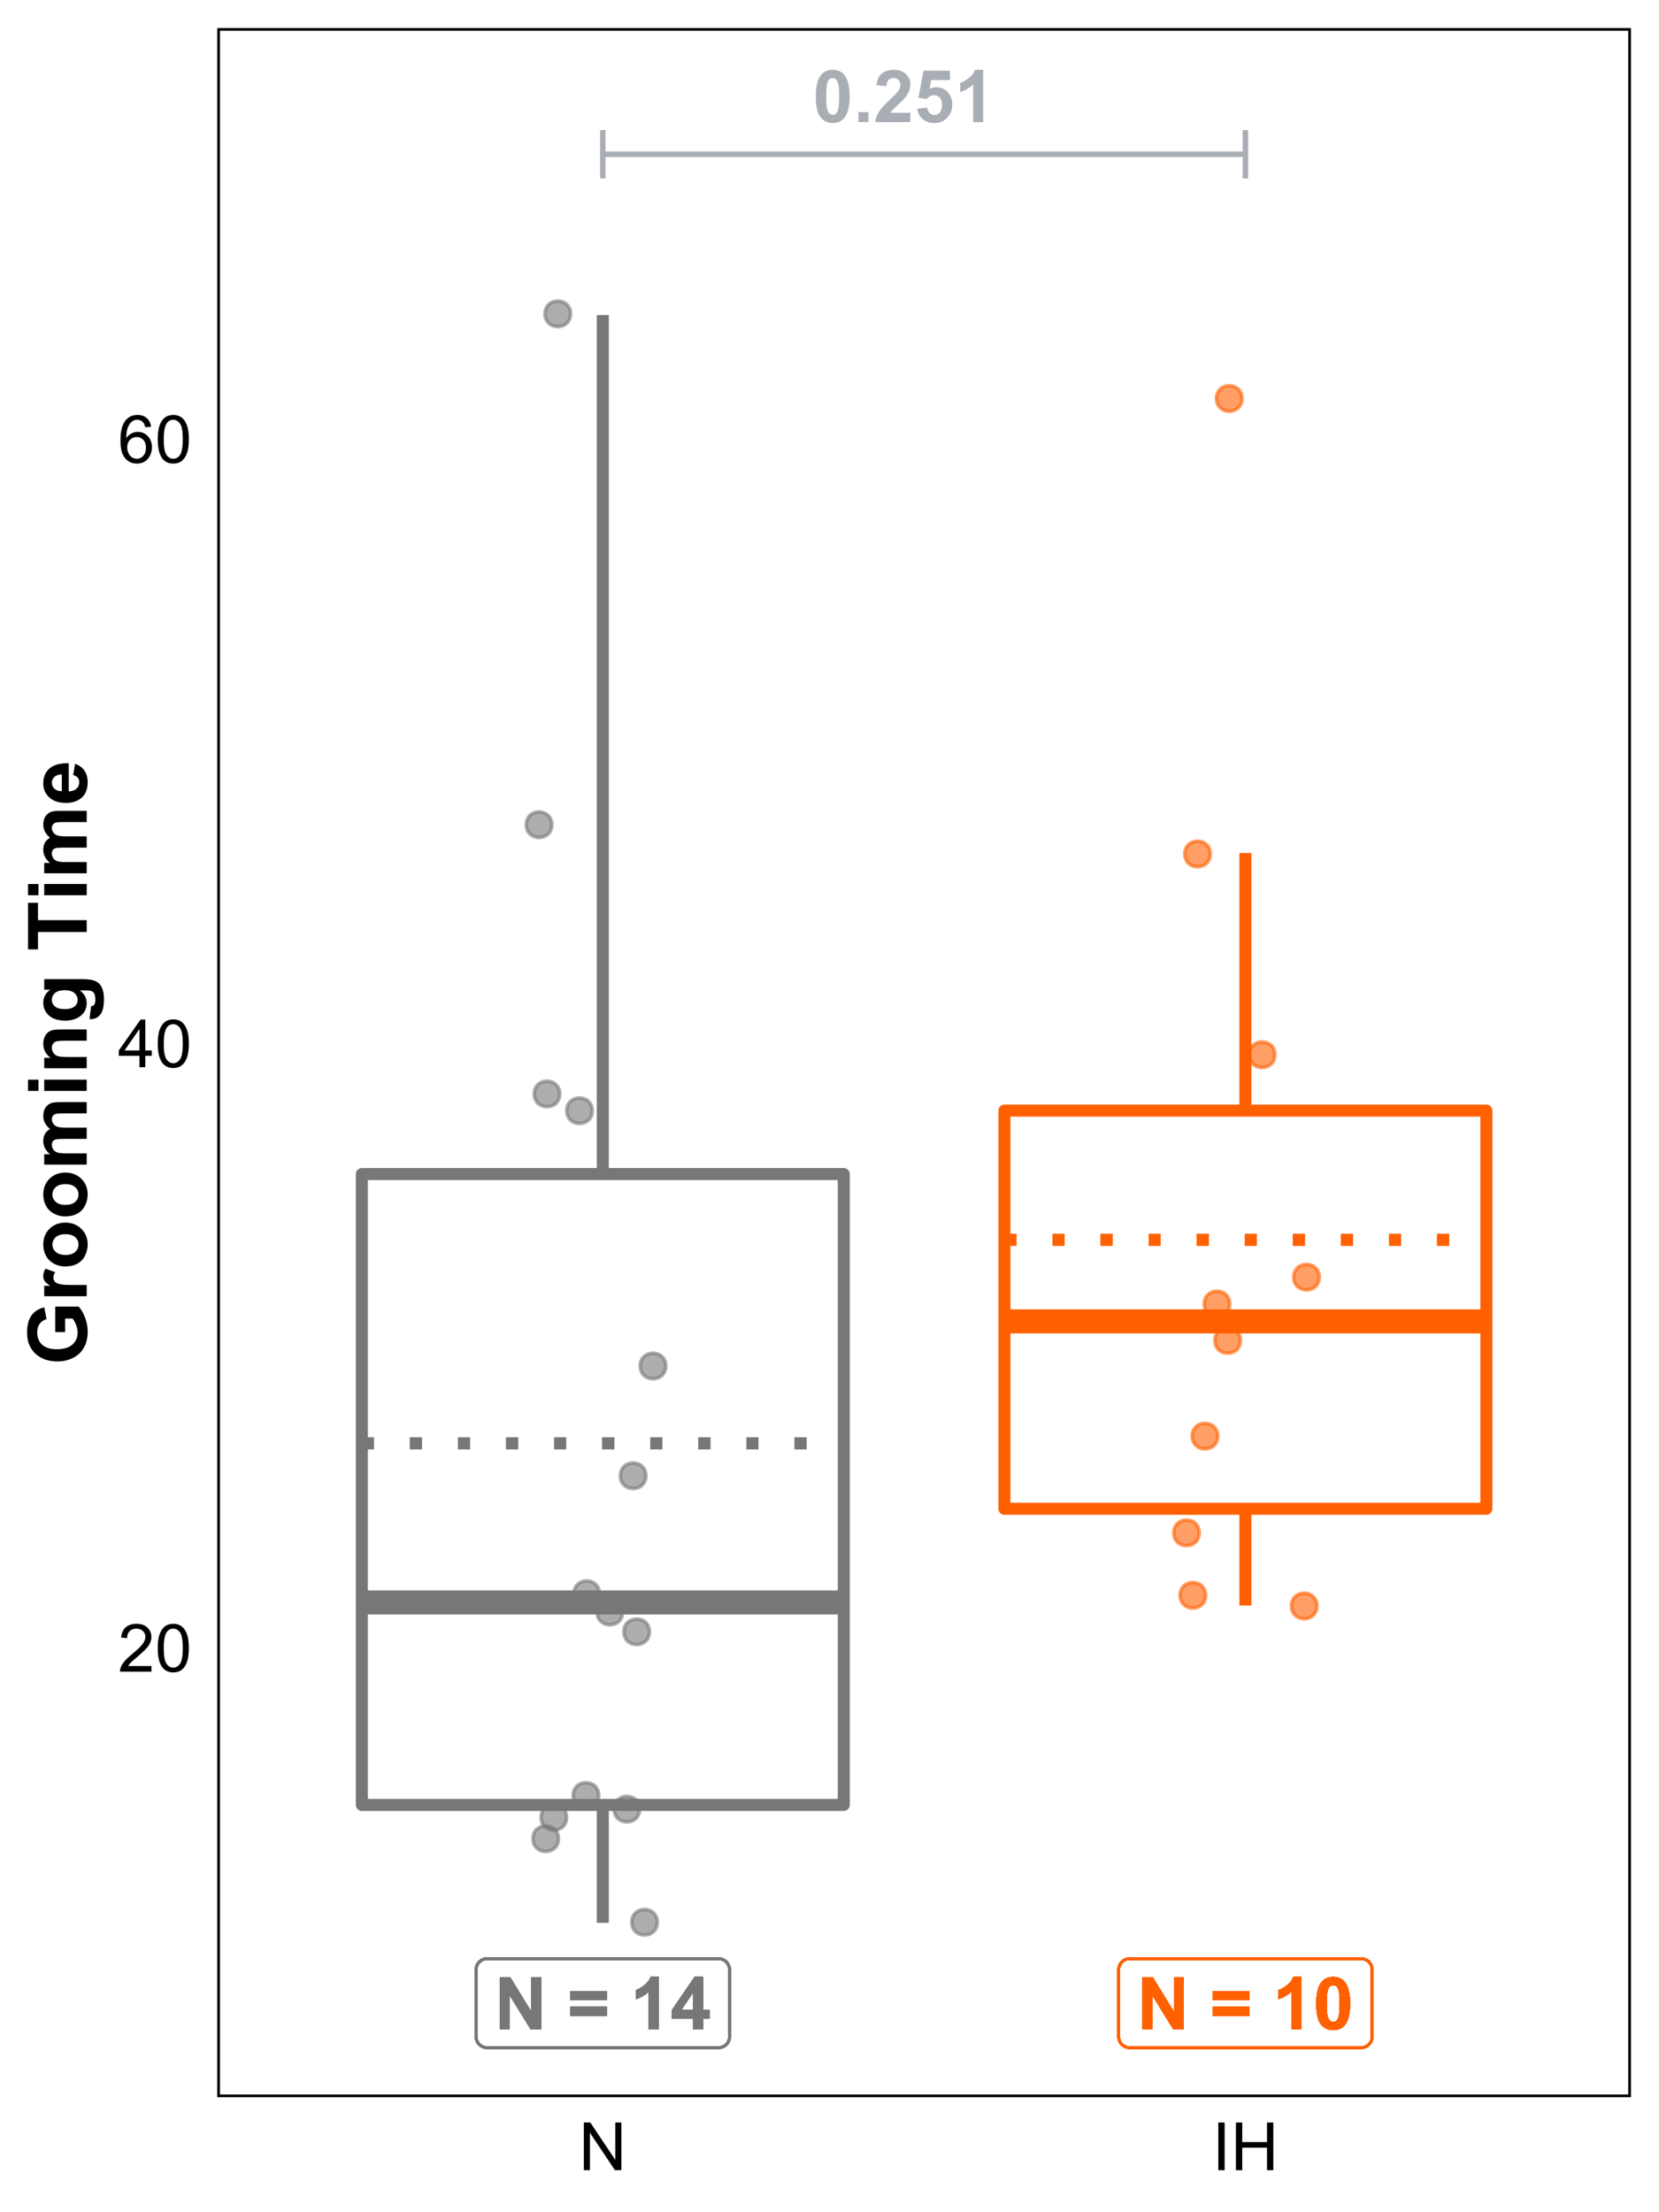<?xml version="1.0" encoding="UTF-8"?>
<svg xmlns="http://www.w3.org/2000/svg" xmlns:xlink="http://www.w3.org/1999/xlink" width="324pt" height="432pt" viewBox="0 0 324 432" version="1.1">
<defs>
<g>
<symbol overflow="visible" id="glyph0-0">
<path style="stroke:none;" d="M 1.777 0 L 1.777 -8.891 L 8.891 -8.891 L 8.891 0 Z M 2 -0.223 L 8.668 -0.223 L 8.668 -8.668 L 2 -8.668 Z M 2 -0.223 "/>
</symbol>
<symbol overflow="visible" id="glyph0-1">
<path style="stroke:none;" d="M 3.902 -10.227 C 4.887 -10.223 5.656 -9.871 6.219 -9.168 C 6.875 -8.332 7.207 -6.949 7.211 -5.023 C 7.207 -3.094 6.875 -1.711 6.211 -0.867 C 5.656 -0.176 4.887 0.168 3.902 0.172 C 2.91 0.168 2.109 -0.207 1.508 -0.969 C 0.898 -1.727 0.598 -3.086 0.598 -5.043 C 0.598 -6.957 0.93 -8.336 1.598 -9.184 C 2.148 -9.875 2.918 -10.223 3.902 -10.227 Z M 3.902 -8.605 C 3.668 -8.602 3.457 -8.527 3.27 -8.379 C 3.082 -8.23 2.938 -7.961 2.84 -7.57 C 2.703 -7.066 2.637 -6.215 2.641 -5.023 C 2.637 -3.824 2.695 -3.004 2.82 -2.559 C 2.938 -2.109 3.09 -1.812 3.273 -1.668 C 3.457 -1.516 3.668 -1.441 3.902 -1.445 C 4.137 -1.441 4.348 -1.516 4.535 -1.668 C 4.719 -1.816 4.859 -2.086 4.965 -2.48 C 5.098 -2.977 5.168 -3.824 5.168 -5.023 C 5.168 -6.215 5.105 -7.035 4.988 -7.484 C 4.863 -7.93 4.711 -8.23 4.531 -8.379 C 4.344 -8.527 4.137 -8.602 3.902 -8.605 Z M 3.902 -8.605 "/>
</symbol>
<symbol overflow="visible" id="glyph0-2">
<path style="stroke:none;" d="M 1.02 0 L 1.02 -1.953 L 2.973 -1.953 L 2.973 0 Z M 1.02 0 "/>
</symbol>
<symbol overflow="visible" id="glyph0-3">
<path style="stroke:none;" d="M 7.195 -1.812 L 7.195 0 L 0.355 0 C 0.426 -0.684 0.648 -1.332 1.02 -1.945 C 1.391 -2.559 2.121 -3.371 3.215 -4.391 C 4.094 -5.207 4.633 -5.766 4.836 -6.059 C 5.102 -6.457 5.238 -6.855 5.238 -7.254 C 5.238 -7.688 5.121 -8.02 4.887 -8.254 C 4.652 -8.484 4.328 -8.602 3.918 -8.605 C 3.508 -8.602 3.184 -8.48 2.945 -8.238 C 2.703 -7.992 2.562 -7.582 2.527 -7.016 L 0.582 -7.211 C 0.695 -8.281 1.059 -9.051 1.672 -9.523 C 2.281 -9.988 3.047 -10.223 3.965 -10.227 C 4.969 -10.223 5.758 -9.953 6.332 -9.414 C 6.906 -8.871 7.195 -8.195 7.195 -7.391 C 7.195 -6.93 7.113 -6.496 6.949 -6.082 C 6.785 -5.668 6.523 -5.23 6.168 -4.777 C 5.93 -4.473 5.504 -4.043 4.887 -3.48 C 4.27 -2.914 3.879 -2.539 3.719 -2.355 C 3.551 -2.168 3.418 -1.984 3.32 -1.812 Z M 7.195 -1.812 "/>
</symbol>
<symbol overflow="visible" id="glyph0-4">
<path style="stroke:none;" d="M 0.633 -2.617 L 2.578 -2.82 C 2.633 -2.375 2.797 -2.027 3.07 -1.773 C 3.344 -1.516 3.656 -1.387 4.016 -1.391 C 4.418 -1.387 4.762 -1.555 5.047 -1.887 C 5.328 -2.215 5.473 -2.711 5.473 -3.383 C 5.473 -4.004 5.332 -4.473 5.051 -4.789 C 4.77 -5.098 4.406 -5.254 3.961 -5.258 C 3.398 -5.254 2.895 -5.008 2.453 -4.516 L 0.867 -4.746 L 1.867 -10.043 L 7.031 -10.043 L 7.031 -8.219 L 3.348 -8.219 L 3.043 -6.488 C 3.473 -6.703 3.918 -6.812 4.375 -6.816 C 5.238 -6.812 5.973 -6.5 6.578 -5.871 C 7.176 -5.238 7.477 -4.418 7.48 -3.418 C 7.477 -2.574 7.234 -1.828 6.754 -1.176 C 6.086 -0.277 5.168 0.168 3.996 0.172 C 3.055 0.168 2.285 -0.078 1.695 -0.582 C 1.098 -1.082 0.746 -1.762 0.633 -2.617 Z M 0.633 -2.617 "/>
</symbol>
<symbol overflow="visible" id="glyph0-5">
<path style="stroke:none;" d="M 5.598 0 L 3.648 0 L 3.648 -7.355 C 2.934 -6.684 2.094 -6.191 1.125 -5.875 L 1.125 -7.648 C 1.633 -7.812 2.184 -8.129 2.785 -8.594 C 3.379 -9.059 3.789 -9.602 4.016 -10.227 L 5.598 -10.227 Z M 5.598 0 "/>
</symbol>
<symbol overflow="visible" id="glyph0-6">
<path style="stroke:none;" d=""/>
</symbol>
<symbol overflow="visible" id="glyph0-7">
<path style="stroke:none;" d="M 1.055 0 L 1.055 -10.184 L 3.055 -10.184 L 7.223 -3.383 L 7.223 -10.184 L 9.133 -10.184 L 9.133 0 L 7.07 0 L 2.965 -6.641 L 2.965 0 Z M 1.055 0 "/>
</symbol>
<symbol overflow="visible" id="glyph0-8">
<path style="stroke:none;" d="M 0.59 -5.668 L 0.59 -7.461 L 7.711 -7.461 L 7.711 -5.668 Z M 0.59 -2.586 L 0.59 -4.383 L 7.711 -4.383 L 7.711 -2.586 Z M 0.59 -2.586 "/>
</symbol>
<symbol overflow="visible" id="glyph0-9">
<path style="stroke:none;" d="M 4.434 0 L 4.434 -2.051 L 0.266 -2.051 L 0.266 -3.758 L 4.684 -10.227 L 6.32 -10.227 L 6.32 -3.766 L 7.586 -3.766 L 7.586 -2.051 L 6.32 -2.051 L 6.32 0 Z M 4.434 -3.766 L 4.434 -7.246 L 2.09 -3.766 Z M 4.434 -3.766 "/>
</symbol>
<symbol overflow="visible" id="glyph1-0">
<path style="stroke:none;" d="M 1.625 0 L 1.625 -8.125 L 8.125 -8.125 L 8.125 0 Z M 1.828 -0.203 L 7.922 -0.203 L 7.922 -7.922 L 1.828 -7.922 Z M 1.828 -0.203 "/>
</symbol>
<symbol overflow="visible" id="glyph1-1">
<path style="stroke:none;" d="M 6.543 -1.098 L 6.543 0 L 0.395 0 C 0.383 -0.273 0.43 -0.535 0.527 -0.793 C 0.684 -1.207 0.934 -1.621 1.277 -2.031 C 1.621 -2.434 2.117 -2.902 2.773 -3.441 C 3.781 -4.266 4.465 -4.922 4.824 -5.41 C 5.176 -5.891 5.355 -6.352 5.359 -6.785 C 5.355 -7.238 5.191 -7.617 4.871 -7.93 C 4.543 -8.238 4.121 -8.395 3.605 -8.398 C 3.051 -8.395 2.613 -8.23 2.285 -7.902 C 1.953 -7.57 1.785 -7.113 1.785 -6.531 L 0.609 -6.652 C 0.688 -7.523 0.988 -8.191 1.516 -8.652 C 2.039 -9.109 2.746 -9.34 3.633 -9.344 C 4.523 -9.34 5.227 -9.094 5.75 -8.602 C 6.266 -8.105 6.527 -7.492 6.531 -6.762 C 6.527 -6.387 6.449 -6.02 6.301 -5.66 C 6.145 -5.301 5.895 -4.922 5.543 -4.523 C 5.191 -4.125 4.602 -3.578 3.781 -2.887 C 3.094 -2.309 2.656 -1.918 2.461 -1.715 C 2.266 -1.508 2.105 -1.301 1.98 -1.098 Z M 6.543 -1.098 "/>
</symbol>
<symbol overflow="visible" id="glyph1-2">
<path style="stroke:none;" d="M 0.539 -4.59 C 0.539 -5.684 0.652 -6.57 0.879 -7.242 C 1.105 -7.914 1.441 -8.43 1.887 -8.797 C 2.332 -9.156 2.895 -9.34 3.574 -9.344 C 4.074 -9.34 4.512 -9.238 4.887 -9.043 C 5.262 -8.84 5.57 -8.551 5.82 -8.172 C 6.062 -7.793 6.258 -7.332 6.398 -6.789 C 6.539 -6.242 6.609 -5.508 6.609 -4.59 C 6.609 -3.496 6.496 -2.617 6.27 -1.945 C 6.043 -1.273 5.707 -0.754 5.262 -0.387 C 4.816 -0.023 4.254 0.156 3.574 0.16 C 2.676 0.156 1.969 -0.16 1.461 -0.805 C 0.844 -1.578 0.539 -2.84 0.539 -4.59 Z M 1.715 -4.59 C 1.711 -3.059 1.891 -2.043 2.25 -1.539 C 2.605 -1.031 3.047 -0.777 3.574 -0.781 C 4.098 -0.777 4.535 -1.031 4.895 -1.543 C 5.25 -2.047 5.43 -3.062 5.434 -4.59 C 5.43 -6.117 5.25 -7.137 4.895 -7.641 C 4.535 -8.145 4.094 -8.395 3.562 -8.398 C 3.035 -8.395 2.613 -8.172 2.305 -7.73 C 1.906 -7.16 1.711 -6.113 1.715 -4.59 Z M 1.715 -4.59 "/>
</symbol>
<symbol overflow="visible" id="glyph1-3">
<path style="stroke:none;" d="M 4.203 0 L 4.203 -2.227 L 0.164 -2.227 L 0.164 -3.273 L 4.41 -9.305 L 5.344 -9.305 L 5.344 -3.273 L 6.602 -3.273 L 6.602 -2.227 L 5.344 -2.227 L 5.344 0 Z M 4.203 -3.273 L 4.203 -7.473 L 1.289 -3.273 Z M 4.203 -3.273 "/>
</symbol>
<symbol overflow="visible" id="glyph1-4">
<path style="stroke:none;" d="M 6.469 -7.027 L 5.332 -6.938 C 5.23 -7.383 5.086 -7.707 4.898 -7.914 C 4.59 -8.238 4.207 -8.402 3.758 -8.406 C 3.391 -8.402 3.074 -8.301 2.801 -8.102 C 2.438 -7.836 2.152 -7.453 1.945 -6.949 C 1.738 -6.445 1.629 -5.727 1.625 -4.797 C 1.898 -5.215 2.234 -5.527 2.633 -5.73 C 3.027 -5.934 3.445 -6.035 3.883 -6.035 C 4.645 -6.035 5.293 -5.754 5.828 -5.195 C 6.363 -4.633 6.633 -3.91 6.633 -3.023 C 6.633 -2.438 6.504 -1.891 6.254 -1.391 C 6 -0.887 5.656 -0.504 5.219 -0.238 C 4.777 0.027 4.277 0.156 3.719 0.16 C 2.766 0.156 1.988 -0.191 1.391 -0.891 C 0.785 -1.59 0.484 -2.742 0.488 -4.355 C 0.484 -6.148 0.816 -7.457 1.484 -8.277 C 2.062 -8.984 2.844 -9.34 3.828 -9.344 C 4.555 -9.34 5.156 -9.133 5.625 -8.727 C 6.094 -8.312 6.375 -7.746 6.469 -7.027 Z M 1.805 -3.016 C 1.805 -2.621 1.887 -2.242 2.055 -1.883 C 2.219 -1.52 2.453 -1.246 2.754 -1.062 C 3.055 -0.871 3.367 -0.777 3.699 -0.781 C 4.18 -0.777 4.598 -0.973 4.945 -1.363 C 5.289 -1.75 5.461 -2.281 5.465 -2.953 C 5.461 -3.594 5.289 -4.098 4.949 -4.473 C 4.605 -4.84 4.176 -5.027 3.656 -5.027 C 3.141 -5.027 2.703 -4.84 2.344 -4.473 C 1.984 -4.098 1.805 -3.613 1.805 -3.016 Z M 1.805 -3.016 "/>
</symbol>
<symbol overflow="visible" id="glyph1-5">
<path style="stroke:none;" d="M 0.992 0 L 0.992 -9.305 L 2.254 -9.305 L 7.141 -2 L 7.141 -9.305 L 8.32 -9.305 L 8.32 0 L 7.059 0 L 2.172 -7.312 L 2.172 0 Z M 0.992 0 "/>
</symbol>
<symbol overflow="visible" id="glyph1-6">
<path style="stroke:none;" d="M 1.211 0 L 1.211 -9.305 L 2.445 -9.305 L 2.445 0 Z M 1.211 0 "/>
</symbol>
<symbol overflow="visible" id="glyph1-7">
<path style="stroke:none;" d="M 1.039 0 L 1.039 -9.305 L 2.273 -9.305 L 2.273 -5.484 L 7.109 -5.484 L 7.109 -9.305 L 8.34 -9.305 L 8.34 0 L 7.109 0 L 7.109 -4.387 L 2.273 -4.387 L 2.273 0 Z M 1.039 0 "/>
</symbol>
<symbol overflow="visible" id="glyph2-0">
<path style="stroke:none;" d="M 0 -2 L -10 -2 L -10 -10 L 0 -10 Z M -0.25 -2.25 L -0.25 -9.75 L -9.75 -9.75 L -9.75 -2.25 Z M -0.25 -2.25 "/>
</symbol>
<symbol overflow="visible" id="glyph2-1">
<path style="stroke:none;" d="M -4.211 -6.492 L -6.141 -6.492 L -6.141 -11.477 L -1.578 -11.477 C -1.105 -10.988 -0.695 -10.285 -0.34 -9.371 C 0.016 -8.449 0.191 -7.52 0.195 -6.578 C 0.191 -5.379 -0.055 -4.336 -0.559 -3.445 C -1.059 -2.555 -1.777 -1.883 -2.715 -1.438 C -3.645 -0.984 -4.664 -0.762 -5.766 -0.766 C -6.957 -0.762 -8.016 -1.012 -8.945 -1.516 C -9.871 -2.012 -10.582 -2.742 -11.078 -3.711 C -11.457 -4.441 -11.648 -5.355 -11.648 -6.453 C -11.648 -7.871 -11.348 -8.984 -10.754 -9.785 C -10.152 -10.582 -9.328 -11.094 -8.281 -11.328 L -7.852 -9.031 C -8.414 -8.867 -8.855 -8.566 -9.184 -8.121 C -9.504 -7.676 -9.668 -7.117 -9.672 -6.453 C -9.668 -5.438 -9.348 -4.637 -8.711 -4.043 C -8.066 -3.445 -7.117 -3.145 -5.859 -3.148 C -4.5 -3.145 -3.48 -3.449 -2.801 -4.055 C -2.121 -4.656 -1.781 -5.445 -1.781 -6.43 C -1.781 -6.91 -1.875 -7.398 -2.066 -7.887 C -2.254 -8.371 -2.484 -8.789 -2.758 -9.141 L -4.211 -9.141 Z M -4.211 -6.492 "/>
</symbol>
<symbol overflow="visible" id="glyph2-2">
<path style="stroke:none;" d="M 0 -3.25 L 0 -1.055 L -8.297 -1.055 L -8.297 -3.094 L -7.117 -3.094 C -7.672 -3.441 -8.039 -3.754 -8.219 -4.035 C -8.395 -4.312 -8.484 -4.629 -8.484 -4.984 C -8.484 -5.48 -8.344 -5.961 -8.07 -6.43 L -6.156 -5.75 C -6.395 -5.375 -6.516 -5.031 -6.516 -4.719 C -6.516 -4.406 -6.43 -4.148 -6.262 -3.938 C -6.09 -3.723 -5.785 -3.555 -5.344 -3.434 C -4.898 -3.309 -3.969 -3.246 -2.562 -3.25 Z M 0 -3.25 "/>
</symbol>
<symbol overflow="visible" id="glyph2-3">
<path style="stroke:none;" d="M -4.266 -0.641 C -4.992 -0.637 -5.695 -0.816 -6.383 -1.18 C -7.062 -1.535 -7.586 -2.047 -7.945 -2.707 C -8.305 -3.363 -8.484 -4.098 -8.484 -4.914 C -8.484 -6.168 -8.074 -7.195 -7.262 -8 C -6.441 -8.797 -5.414 -9.199 -4.172 -9.203 C -2.914 -9.199 -1.871 -8.793 -1.051 -7.988 C -0.223 -7.176 0.188 -6.156 0.188 -4.93 C 0.188 -4.164 0.016 -3.441 -0.328 -2.754 C -0.672 -2.062 -1.176 -1.535 -1.84 -1.18 C -2.504 -0.816 -3.312 -0.637 -4.266 -0.641 Z M -4.148 -2.891 C -3.324 -2.887 -2.691 -3.082 -2.258 -3.477 C -1.816 -3.863 -1.598 -4.348 -1.602 -4.922 C -1.598 -5.492 -1.816 -5.973 -2.258 -6.363 C -2.691 -6.75 -3.328 -6.941 -4.164 -6.945 C -4.973 -6.941 -5.598 -6.75 -6.039 -6.363 C -6.473 -5.973 -6.691 -5.492 -6.695 -4.922 C -6.691 -4.348 -6.473 -3.863 -6.039 -3.477 C -5.598 -3.082 -4.969 -2.887 -4.148 -2.891 Z M -4.148 -2.891 "/>
</symbol>
<symbol overflow="visible" id="glyph2-4">
<path style="stroke:none;" d="M -8.297 -0.984 L -8.297 -3.008 L -7.164 -3.008 C -8.043 -3.727 -8.484 -4.59 -8.484 -5.594 C -8.484 -6.121 -8.375 -6.582 -8.156 -6.977 C -7.938 -7.363 -7.605 -7.684 -7.164 -7.938 C -7.605 -8.301 -7.938 -8.695 -8.156 -9.117 C -8.375 -9.539 -8.484 -9.988 -8.484 -10.469 C -8.484 -11.074 -8.359 -11.59 -8.113 -12.016 C -7.863 -12.434 -7.5 -12.75 -7.023 -12.961 C -6.668 -13.109 -6.094 -13.184 -5.305 -13.188 L 0 -13.188 L 0 -10.992 L -4.742 -10.992 C -5.562 -10.992 -6.094 -10.914 -6.336 -10.766 C -6.645 -10.559 -6.801 -10.246 -6.805 -9.828 C -6.801 -9.516 -6.707 -9.227 -6.523 -8.961 C -6.332 -8.688 -6.059 -8.492 -5.699 -8.375 C -5.336 -8.25 -4.766 -8.191 -3.984 -8.195 L 0 -8.195 L 0 -6 L -4.547 -6 C -5.352 -6 -5.871 -5.961 -6.109 -5.883 C -6.34 -5.805 -6.516 -5.684 -6.633 -5.52 C -6.746 -5.355 -6.801 -5.133 -6.805 -4.852 C -6.801 -4.512 -6.711 -4.207 -6.531 -3.938 C -6.348 -3.664 -6.086 -3.469 -5.742 -3.355 C -5.398 -3.234 -4.828 -3.176 -4.031 -3.18 L 0 -3.18 L 0 -0.984 Z M -8.297 -0.984 "/>
</symbol>
<symbol overflow="visible" id="glyph2-5">
<path style="stroke:none;" d="M -9.422 -1.148 L -11.453 -1.148 L -11.453 -3.344 L -9.422 -3.344 Z M 0 -1.148 L -8.297 -1.148 L -8.297 -3.344 L 0 -3.344 Z M 0 -1.148 "/>
</symbol>
<symbol overflow="visible" id="glyph2-6">
<path style="stroke:none;" d="M 0 -8.695 L 0 -6.5 L -4.234 -6.5 C -5.129 -6.496 -5.707 -6.449 -5.973 -6.359 C -6.23 -6.262 -6.438 -6.109 -6.586 -5.902 C -6.73 -5.688 -6.801 -5.434 -6.805 -5.141 C -6.801 -4.758 -6.699 -4.418 -6.492 -4.117 C -6.281 -3.812 -6.004 -3.605 -5.664 -3.496 C -5.316 -3.383 -4.68 -3.328 -3.758 -3.328 L 0 -3.328 L 0 -1.133 L -8.297 -1.133 L -8.297 -3.172 L -7.078 -3.172 C -8.016 -3.891 -8.484 -4.805 -8.484 -5.906 C -8.484 -6.391 -8.395 -6.832 -8.223 -7.234 C -8.043 -7.633 -7.82 -7.938 -7.555 -8.145 C -7.281 -8.348 -6.977 -8.488 -6.633 -8.574 C -6.289 -8.652 -5.797 -8.695 -5.156 -8.695 Z M 0 -8.695 "/>
</symbol>
<symbol overflow="visible" id="glyph2-7">
<path style="stroke:none;" d="M 0.547 -0.945 L 0.852 -3.453 C 1.141 -3.492 1.344 -3.59 1.453 -3.742 C 1.609 -3.949 1.688 -4.277 1.688 -4.727 C 1.688 -5.297 1.602 -5.727 1.43 -6.016 C 1.312 -6.207 1.125 -6.352 0.875 -6.453 C 0.688 -6.516 0.355 -6.551 -0.133 -6.555 L -1.344 -6.555 C -0.445 -5.895 0 -5.066 0 -4.07 C 0 -2.953 -0.469 -2.07 -1.414 -1.422 C -2.156 -0.91 -3.086 -0.656 -4.195 -0.656 C -5.586 -0.656 -6.648 -0.988 -7.383 -1.66 C -8.117 -2.324 -8.484 -3.156 -8.484 -4.156 C -8.484 -5.18 -8.031 -6.027 -7.133 -6.695 L -8.297 -6.695 L -8.297 -8.75 L -0.852 -8.75 C 0.129 -8.746 0.855 -8.668 1.344 -8.508 C 1.824 -8.344 2.207 -8.117 2.484 -7.828 C 2.758 -7.535 2.973 -7.145 3.133 -6.66 C 3.285 -6.172 3.363 -5.555 3.367 -4.812 C 3.363 -3.402 3.121 -2.406 2.645 -1.82 C 2.16 -1.23 1.551 -0.938 0.812 -0.938 C 0.738 -0.938 0.648 -0.938 0.547 -0.945 Z M -4.32 -2.906 C -3.438 -2.906 -2.793 -3.074 -2.387 -3.418 C -1.973 -3.754 -1.77 -4.176 -1.773 -4.68 C -1.77 -5.215 -1.98 -5.668 -2.402 -6.039 C -2.82 -6.406 -3.441 -6.59 -4.266 -6.594 C -5.125 -6.59 -5.762 -6.414 -6.18 -6.062 C -6.594 -5.707 -6.801 -5.258 -6.805 -4.719 C -6.801 -4.188 -6.598 -3.754 -6.191 -3.418 C -5.781 -3.074 -5.156 -2.906 -4.32 -2.906 Z M -4.32 -2.906 "/>
</symbol>
<symbol overflow="visible" id="glyph2-8">
<path style="stroke:none;" d="M 0 -3.742 L -9.516 -3.742 L -9.516 -0.344 L -11.453 -0.344 L -11.453 -9.445 L -9.516 -9.445 L -9.516 -6.055 L 0 -6.055 Z M 0 -3.742 "/>
</symbol>
<symbol overflow="visible" id="glyph2-9">
<path style="stroke:none;" d="M -2.641 -5.953 L -2.273 -8.141 C -1.469 -7.855 -0.855 -7.414 -0.441 -6.809 C -0.02 -6.199 0.188 -5.438 0.188 -4.531 C 0.188 -3.086 -0.281 -2.02 -1.227 -1.328 C -1.977 -0.777 -2.93 -0.504 -4.086 -0.508 C -5.457 -0.504 -6.535 -0.863 -7.316 -1.586 C -8.094 -2.301 -8.484 -3.211 -8.484 -4.312 C -8.484 -5.547 -8.074 -6.52 -7.262 -7.234 C -6.441 -7.945 -5.195 -8.285 -3.516 -8.258 L -3.516 -2.758 C -2.863 -2.77 -2.355 -2.945 -1.996 -3.289 C -1.633 -3.625 -1.453 -4.047 -1.453 -4.555 C -1.453 -4.895 -1.547 -5.184 -1.734 -5.422 C -1.922 -5.652 -2.223 -5.832 -2.641 -5.953 Z M -4.859 -6.078 C -5.492 -6.059 -5.977 -5.895 -6.309 -5.586 C -6.637 -5.27 -6.801 -4.891 -6.805 -4.445 C -6.801 -3.965 -6.629 -3.57 -6.281 -3.258 C -5.93 -2.945 -5.453 -2.789 -4.859 -2.797 Z M -4.859 -6.078 "/>
</symbol>
</g>
<clipPath id="clip1">
  <path d="M 42.43 5.48 L 318.52 5.48 L 318.52 409.547 L 42.43 409.547 Z M 42.43 5.48 "/>
</clipPath>
</defs>
<g id="surface4517">
<path style="fill:none;stroke-width:2.347;stroke-linecap:butt;stroke-linejoin:round;stroke:rgb(46.667%,46.667%,46.667%);stroke-opacity:1;stroke-miterlimit:10;" d="M 117.727 229.273 L 117.727 61.523 "/>
<path style="fill:none;stroke-width:2.347;stroke-linecap:butt;stroke-linejoin:round;stroke:rgb(46.667%,46.667%,46.667%);stroke-opacity:1;stroke-miterlimit:10;" d="M 117.727 352.465 L 117.727 375.484 "/>
<path style="fill:none;stroke-width:2.347;stroke-linecap:round;stroke-linejoin:round;stroke:rgb(46.667%,46.667%,46.667%);stroke-opacity:1;stroke-miterlimit:10;" d="M 70.668 229.273 L 70.668 352.465 L 164.789 352.465 L 164.789 229.273 Z M 70.668 229.273 "/>
<path style="fill:none;stroke-width:4.695;stroke-linecap:butt;stroke-linejoin:round;stroke:rgb(46.667%,46.667%,46.667%);stroke-opacity:1;stroke-miterlimit:10;" d="M 70.668 312.926 L 164.789 312.926 "/>
<path style="fill:none;stroke-width:2.347;stroke-linecap:butt;stroke-linejoin:round;stroke:rgb(100%,37.647%,0%);stroke-opacity:1;stroke-miterlimit:10;" d="M 243.223 216.879 L 243.223 166.57 "/>
<path style="fill:none;stroke-width:2.347;stroke-linecap:butt;stroke-linejoin:round;stroke:rgb(100%,37.647%,0%);stroke-opacity:1;stroke-miterlimit:10;" d="M 243.223 294.633 L 243.223 313.516 "/>
<path style="fill:none;stroke-width:2.347;stroke-linecap:round;stroke-linejoin:round;stroke:rgb(100%,37.647%,0%);stroke-opacity:1;stroke-miterlimit:10;" d="M 196.164 216.879 L 196.164 294.633 L 290.285 294.633 L 290.285 216.879 Z M 196.164 216.879 "/>
<path style="fill:none;stroke-width:4.695;stroke-linecap:butt;stroke-linejoin:round;stroke:rgb(100%,37.647%,0%);stroke-opacity:1;stroke-miterlimit:10;" d="M 196.164 258.043 L 290.285 258.043 "/>
<path style="fill:none;stroke-width:2.347;stroke-linecap:butt;stroke-linejoin:round;stroke:rgb(46.667%,46.667%,46.667%);stroke-opacity:1;stroke-dasharray:2.347,7.042;stroke-miterlimit:10;" d="M 70.668 281.859 L 164.789 281.859 "/>
<path style="fill:none;stroke-width:2.347;stroke-linecap:butt;stroke-linejoin:round;stroke:rgb(46.667%,46.667%,46.667%);stroke-opacity:1;stroke-dasharray:2.347,7.042;stroke-miterlimit:10;" d="M 117.727 281.859 L 117.727 281.859 "/>
<path style="fill:none;stroke-width:2.347;stroke-linecap:butt;stroke-linejoin:round;stroke:rgb(46.667%,46.667%,46.667%);stroke-opacity:1;stroke-dasharray:2.347,7.042;stroke-miterlimit:10;" d="M 70.668 281.859 L 164.789 281.859 "/>
<path style="fill:none;stroke-width:2.347;stroke-linecap:butt;stroke-linejoin:round;stroke:rgb(100%,37.647%,0%);stroke-opacity:1;stroke-dasharray:2.347,7.042;stroke-miterlimit:10;" d="M 196.164 242.109 L 290.285 242.109 "/>
<path style="fill:none;stroke-width:2.347;stroke-linecap:butt;stroke-linejoin:round;stroke:rgb(100%,37.647%,0%);stroke-opacity:1;stroke-dasharray:2.347,7.042;stroke-miterlimit:10;" d="M 243.223 242.109 L 243.223 242.109 "/>
<path style="fill:none;stroke-width:2.347;stroke-linecap:butt;stroke-linejoin:round;stroke:rgb(100%,37.647%,0%);stroke-opacity:1;stroke-dasharray:2.347,7.042;stroke-miterlimit:10;" d="M 196.164 242.109 L 290.285 242.109 "/>
<path style="fill-rule:nonzero;fill:rgb(46.667%,46.667%,46.667%);fill-opacity:0.6;stroke-width:0.709;stroke-linecap:round;stroke-linejoin:round;stroke:rgb(46.667%,46.667%,46.667%);stroke-opacity:0.6;stroke-miterlimit:10;" d="M 126.137 288.184 C 126.137 291.504 121.16 291.504 121.16 288.184 C 121.16 284.867 126.137 284.867 126.137 288.184 "/>
<path style="fill-rule:nonzero;fill:rgb(46.667%,46.667%,46.667%);fill-opacity:0.6;stroke-width:0.709;stroke-linecap:round;stroke-linejoin:round;stroke:rgb(46.667%,46.667%,46.667%);stroke-opacity:0.6;stroke-miterlimit:10;" d="M 124.918 353.285 C 124.918 356.605 119.941 356.605 119.941 353.285 C 119.941 349.969 124.918 349.969 124.918 353.285 "/>
<path style="fill-rule:nonzero;fill:rgb(46.667%,46.667%,46.667%);fill-opacity:0.6;stroke-width:0.709;stroke-linecap:round;stroke-linejoin:round;stroke:rgb(46.667%,46.667%,46.667%);stroke-opacity:0.6;stroke-miterlimit:10;" d="M 110.652 354.902 C 110.652 358.219 105.676 358.219 105.676 354.902 C 105.676 351.582 110.652 351.582 110.652 354.902 "/>
<path style="fill-rule:nonzero;fill:rgb(46.667%,46.667%,46.667%);fill-opacity:0.6;stroke-width:0.709;stroke-linecap:round;stroke-linejoin:round;stroke:rgb(46.667%,46.667%,46.667%);stroke-opacity:0.6;stroke-miterlimit:10;" d="M 128.367 375.379 C 128.367 378.699 123.391 378.699 123.391 375.379 C 123.391 372.062 128.367 372.062 128.367 375.379 "/>
<path style="fill-rule:nonzero;fill:rgb(46.667%,46.667%,46.667%);fill-opacity:0.6;stroke-width:0.709;stroke-linecap:round;stroke-linejoin:round;stroke:rgb(46.667%,46.667%,46.667%);stroke-opacity:0.6;stroke-miterlimit:10;" d="M 130.02 266.746 C 130.02 270.066 125.043 270.066 125.043 266.746 C 125.043 263.43 130.02 263.43 130.02 266.746 "/>
<path style="fill-rule:nonzero;fill:rgb(46.667%,46.667%,46.667%);fill-opacity:0.6;stroke-width:0.709;stroke-linecap:round;stroke-linejoin:round;stroke:rgb(46.667%,46.667%,46.667%);stroke-opacity:0.6;stroke-miterlimit:10;" d="M 107.766 161.051 C 107.766 164.367 102.789 164.367 102.789 161.051 C 102.789 157.734 107.766 157.734 107.766 161.051 "/>
<path style="fill-rule:nonzero;fill:rgb(46.667%,46.667%,46.667%);fill-opacity:0.6;stroke-width:0.709;stroke-linecap:round;stroke-linejoin:round;stroke:rgb(46.667%,46.667%,46.667%);stroke-opacity:0.6;stroke-miterlimit:10;" d="M 115.664 216.898 C 115.664 220.219 110.688 220.219 110.688 216.898 C 110.688 213.582 115.664 213.582 115.664 216.898 "/>
<path style="fill-rule:nonzero;fill:rgb(46.667%,46.667%,46.667%);fill-opacity:0.6;stroke-width:0.709;stroke-linecap:round;stroke-linejoin:round;stroke:rgb(46.667%,46.667%,46.667%);stroke-opacity:0.6;stroke-miterlimit:10;" d="M 111.422 61.285 C 111.422 64.605 106.445 64.605 106.445 61.285 C 106.445 57.969 111.422 57.969 111.422 61.285 "/>
<path style="fill-rule:nonzero;fill:rgb(46.667%,46.667%,46.667%);fill-opacity:0.6;stroke-width:0.709;stroke-linecap:round;stroke-linejoin:round;stroke:rgb(46.667%,46.667%,46.667%);stroke-opacity:0.6;stroke-miterlimit:10;" d="M 109.316 213.621 C 109.316 216.938 104.34 216.938 104.34 213.621 C 104.34 210.301 109.316 210.301 109.316 213.621 "/>
<path style="fill-rule:nonzero;fill:rgb(46.667%,46.667%,46.667%);fill-opacity:0.6;stroke-width:0.709;stroke-linecap:round;stroke-linejoin:round;stroke:rgb(46.667%,46.667%,46.667%);stroke-opacity:0.6;stroke-miterlimit:10;" d="M 109.066 359.051 C 109.066 362.371 104.09 362.371 104.09 359.051 C 104.09 355.734 109.066 355.734 109.066 359.051 "/>
<path style="fill-rule:nonzero;fill:rgb(46.667%,46.667%,46.667%);fill-opacity:0.6;stroke-width:0.709;stroke-linecap:round;stroke-linejoin:round;stroke:rgb(46.667%,46.667%,46.667%);stroke-opacity:0.6;stroke-miterlimit:10;" d="M 121.59 314.801 C 121.59 318.117 116.613 318.117 116.613 314.801 C 116.613 311.484 121.59 311.484 121.59 314.801 "/>
<path style="fill-rule:nonzero;fill:rgb(46.667%,46.667%,46.667%);fill-opacity:0.6;stroke-width:0.709;stroke-linecap:round;stroke-linejoin:round;stroke:rgb(46.667%,46.667%,46.667%);stroke-opacity:0.6;stroke-miterlimit:10;" d="M 117.062 311.211 C 117.062 314.531 112.086 314.531 112.086 311.211 C 112.086 307.895 117.062 307.895 117.062 311.211 "/>
<path style="fill-rule:nonzero;fill:rgb(46.667%,46.667%,46.667%);fill-opacity:0.6;stroke-width:0.709;stroke-linecap:round;stroke-linejoin:round;stroke:rgb(46.667%,46.667%,46.667%);stroke-opacity:0.6;stroke-miterlimit:10;" d="M 116.922 350.617 C 116.922 353.934 111.945 353.934 111.945 350.617 C 111.945 347.301 116.922 347.301 116.922 350.617 "/>
<path style="fill-rule:nonzero;fill:rgb(46.667%,46.667%,46.667%);fill-opacity:0.6;stroke-width:0.709;stroke-linecap:round;stroke-linejoin:round;stroke:rgb(46.667%,46.667%,46.667%);stroke-opacity:0.6;stroke-miterlimit:10;" d="M 126.828 318.652 C 126.828 321.969 121.852 321.969 121.852 318.652 C 121.852 315.332 126.828 315.332 126.828 318.652 "/>
<path style="fill-rule:nonzero;fill:rgb(100%,37.647%,0%);fill-opacity:0.6;stroke-width:0.709;stroke-linecap:round;stroke-linejoin:round;stroke:rgb(100%,37.647%,0%);stroke-opacity:0.6;stroke-miterlimit:10;" d="M 242.25 261.762 C 242.25 265.082 237.273 265.082 237.273 261.762 C 237.273 258.445 242.25 258.445 242.25 261.762 "/>
<path style="fill-rule:nonzero;fill:rgb(100%,37.647%,0%);fill-opacity:0.6;stroke-width:0.709;stroke-linecap:round;stroke-linejoin:round;stroke:rgb(100%,37.647%,0%);stroke-opacity:0.6;stroke-miterlimit:10;" d="M 237.816 280.445 C 237.816 283.762 232.84 283.762 232.84 280.445 C 232.84 277.125 237.816 277.125 237.816 280.445 "/>
<path style="fill-rule:nonzero;fill:rgb(100%,37.647%,0%);fill-opacity:0.6;stroke-width:0.709;stroke-linecap:round;stroke-linejoin:round;stroke:rgb(100%,37.647%,0%);stroke-opacity:0.6;stroke-miterlimit:10;" d="M 242.559 77.816 C 242.559 81.133 237.582 81.133 237.582 77.816 C 237.582 74.5 242.559 74.5 242.559 77.816 "/>
<path style="fill-rule:nonzero;fill:rgb(100%,37.647%,0%);fill-opacity:0.6;stroke-width:0.709;stroke-linecap:round;stroke-linejoin:round;stroke:rgb(100%,37.647%,0%);stroke-opacity:0.6;stroke-miterlimit:10;" d="M 257.195 313.609 C 257.195 316.926 252.219 316.926 252.219 313.609 C 252.219 310.289 257.195 310.289 257.195 313.609 "/>
<path style="fill-rule:nonzero;fill:rgb(100%,37.647%,0%);fill-opacity:0.6;stroke-width:0.709;stroke-linecap:round;stroke-linejoin:round;stroke:rgb(100%,37.647%,0%);stroke-opacity:0.6;stroke-miterlimit:10;" d="M 257.637 249.398 C 257.637 252.715 252.66 252.715 252.66 249.398 C 252.66 246.082 257.637 246.082 257.637 249.398 "/>
<path style="fill-rule:nonzero;fill:rgb(100%,37.647%,0%);fill-opacity:0.6;stroke-width:0.709;stroke-linecap:round;stroke-linejoin:round;stroke:rgb(100%,37.647%,0%);stroke-opacity:0.6;stroke-miterlimit:10;" d="M 240.156 254.633 C 240.156 257.949 235.18 257.949 235.18 254.633 C 235.18 251.312 240.156 251.312 240.156 254.633 "/>
<path style="fill-rule:nonzero;fill:rgb(100%,37.647%,0%);fill-opacity:0.6;stroke-width:0.709;stroke-linecap:round;stroke-linejoin:round;stroke:rgb(100%,37.647%,0%);stroke-opacity:0.6;stroke-miterlimit:10;" d="M 236.363 166.766 C 236.363 170.086 231.387 170.086 231.387 166.766 C 231.387 163.449 236.363 163.449 236.363 166.766 "/>
<path style="fill-rule:nonzero;fill:rgb(100%,37.647%,0%);fill-opacity:0.6;stroke-width:0.709;stroke-linecap:round;stroke-linejoin:round;stroke:rgb(100%,37.647%,0%);stroke-opacity:0.6;stroke-miterlimit:10;" d="M 235.445 311.531 C 235.445 314.852 230.469 314.852 230.469 311.531 C 230.469 308.215 235.445 308.215 235.445 311.531 "/>
<path style="fill-rule:nonzero;fill:rgb(100%,37.647%,0%);fill-opacity:0.6;stroke-width:0.709;stroke-linecap:round;stroke-linejoin:round;stroke:rgb(100%,37.647%,0%);stroke-opacity:0.6;stroke-miterlimit:10;" d="M 248.977 205.961 C 248.977 209.277 244 209.277 244 205.961 C 244 202.641 248.977 202.641 248.977 205.961 "/>
<path style="fill-rule:nonzero;fill:rgb(100%,37.647%,0%);fill-opacity:0.6;stroke-width:0.709;stroke-linecap:round;stroke-linejoin:round;stroke:rgb(100%,37.647%,0%);stroke-opacity:0.6;stroke-miterlimit:10;" d="M 234.211 299.332 C 234.211 302.652 229.234 302.652 229.234 299.332 C 229.234 296.016 234.211 296.016 234.211 299.332 "/>
<path style="fill:none;stroke-width:1.067;stroke-linecap:butt;stroke-linejoin:round;stroke:rgb(65.882%,68.235%,70.588%);stroke-opacity:1;stroke-miterlimit:10;" d="M 243.223 34.836 L 243.223 25.414 "/>
<path style="fill:none;stroke-width:1.067;stroke-linecap:butt;stroke-linejoin:round;stroke:rgb(65.882%,68.235%,70.588%);stroke-opacity:1;stroke-miterlimit:10;" d="M 243.223 30.125 L 117.727 30.125 "/>
<path style="fill:none;stroke-width:1.067;stroke-linecap:butt;stroke-linejoin:round;stroke:rgb(65.882%,68.235%,70.588%);stroke-opacity:1;stroke-miterlimit:10;" d="M 117.727 34.836 L 117.727 25.414 "/>
<g style="fill:rgb(65.882%,68.235%,70.588%);fill-opacity:1;">
  <use xlink:href="#glyph0-1" x="158.723" y="23.848"/>
  <use xlink:href="#glyph0-2" x="166.635" y="23.848"/>
  <use xlink:href="#glyph0-3" x="170.587" y="23.848"/>
  <use xlink:href="#glyph0-4" x="178.499" y="23.848"/>
  <use xlink:href="#glyph0-5" x="186.411" y="23.848"/>
  <use xlink:href="#glyph0-6" x="194.323" y="23.848"/>
  <use xlink:href="#glyph0-6" x="198.276" y="23.848"/>
</g>
<path style="fill:none;stroke-width:0.533;stroke-linecap:round;stroke-linejoin:round;stroke:rgb(46.667%,46.667%,46.667%);stroke-opacity:1;stroke-miterlimit:10;" d="M 95.133 399.871 L 140.324 399.871 L 140.238 399.871 L 140.582 399.855 L 140.926 399.789 L 141.25 399.664 L 141.551 399.488 L 141.82 399.27 L 142.051 399.012 L 142.234 398.715 L 142.371 398.398 L 142.457 398.059 L 142.484 397.711 L 142.484 384.648 L 142.457 384.301 L 142.371 383.965 L 142.234 383.645 L 142.051 383.352 L 141.82 383.09 L 141.551 382.871 L 141.25 382.699 L 140.926 382.574 L 140.582 382.504 L 140.324 382.488 L 95.133 382.488 L 95.395 382.504 L 95.047 382.492 L 94.699 382.531 L 94.367 382.629 L 94.051 382.777 L 93.766 382.977 L 93.516 383.215 L 93.309 383.496 L 93.145 383.801 L 93.035 384.133 L 92.98 384.477 L 92.973 384.648 L 92.973 397.711 L 92.98 397.539 L 92.98 397.887 L 93.035 398.23 L 93.145 398.559 L 93.309 398.867 L 93.516 399.145 L 93.766 399.387 L 94.051 399.582 L 94.367 399.73 L 94.699 399.828 L 95.047 399.871 Z M 95.133 399.871 "/>
<g style="fill:rgb(46.667%,46.667%,46.667%);fill-opacity:1;">
  <use xlink:href="#glyph0-7" x="96.57" y="396.273"/>
  <use xlink:href="#glyph0-6" x="106.844" y="396.273"/>
  <use xlink:href="#glyph0-8" x="110.797" y="396.273"/>
  <use xlink:href="#glyph0-6" x="119.105" y="396.273"/>
  <use xlink:href="#glyph0-5" x="123.057" y="396.273"/>
  <use xlink:href="#glyph0-9" x="130.969" y="396.273"/>
</g>
<path style="fill:none;stroke-width:0.533;stroke-linecap:round;stroke-linejoin:round;stroke:rgb(46.667%,46.667%,46.667%);stroke-opacity:1;stroke-miterlimit:10;" d="M 95.133 399.871 L 140.324 399.871 L 140.238 399.871 L 140.582 399.855 L 140.926 399.789 L 141.25 399.664 L 141.551 399.488 L 141.82 399.27 L 142.051 399.012 L 142.234 398.715 L 142.371 398.398 L 142.457 398.059 L 142.484 397.711 L 142.484 384.648 L 142.457 384.301 L 142.371 383.965 L 142.234 383.645 L 142.051 383.352 L 141.82 383.09 L 141.551 382.871 L 141.25 382.699 L 140.926 382.574 L 140.582 382.504 L 140.324 382.488 L 95.133 382.488 L 95.395 382.504 L 95.047 382.492 L 94.699 382.531 L 94.367 382.629 L 94.051 382.777 L 93.766 382.977 L 93.516 383.215 L 93.309 383.496 L 93.145 383.801 L 93.035 384.133 L 92.98 384.477 L 92.973 384.648 L 92.973 397.711 L 92.98 397.539 L 92.98 397.887 L 93.035 398.23 L 93.145 398.559 L 93.309 398.867 L 93.516 399.145 L 93.766 399.387 L 94.051 399.582 L 94.367 399.73 L 94.699 399.828 L 95.047 399.871 Z M 95.133 399.871 "/>
<g style="fill:rgb(46.667%,46.667%,46.667%);fill-opacity:1;">
  <use xlink:href="#glyph0-7" x="96.57" y="396.273"/>
  <use xlink:href="#glyph0-6" x="106.844" y="396.273"/>
  <use xlink:href="#glyph0-8" x="110.797" y="396.273"/>
  <use xlink:href="#glyph0-6" x="119.105" y="396.273"/>
  <use xlink:href="#glyph0-5" x="123.057" y="396.273"/>
  <use xlink:href="#glyph0-9" x="130.969" y="396.273"/>
</g>
<path style="fill:none;stroke-width:0.533;stroke-linecap:round;stroke-linejoin:round;stroke:rgb(46.667%,46.667%,46.667%);stroke-opacity:1;stroke-miterlimit:10;" d="M 95.133 399.871 L 140.324 399.871 L 140.238 399.871 L 140.582 399.855 L 140.926 399.789 L 141.25 399.664 L 141.551 399.488 L 141.82 399.27 L 142.051 399.012 L 142.234 398.715 L 142.371 398.398 L 142.457 398.059 L 142.484 397.711 L 142.484 384.648 L 142.457 384.301 L 142.371 383.965 L 142.234 383.645 L 142.051 383.352 L 141.82 383.09 L 141.551 382.871 L 141.25 382.699 L 140.926 382.574 L 140.582 382.504 L 140.324 382.488 L 95.133 382.488 L 95.395 382.504 L 95.047 382.492 L 94.699 382.531 L 94.367 382.629 L 94.051 382.777 L 93.766 382.977 L 93.516 383.215 L 93.309 383.496 L 93.145 383.801 L 93.035 384.133 L 92.98 384.477 L 92.973 384.648 L 92.973 397.711 L 92.98 397.539 L 92.98 397.887 L 93.035 398.23 L 93.145 398.559 L 93.309 398.867 L 93.516 399.145 L 93.766 399.387 L 94.051 399.582 L 94.367 399.73 L 94.699 399.828 L 95.047 399.871 Z M 95.133 399.871 "/>
<g style="fill:rgb(46.667%,46.667%,46.667%);fill-opacity:1;">
  <use xlink:href="#glyph0-7" x="96.57" y="396.273"/>
  <use xlink:href="#glyph0-6" x="106.844" y="396.273"/>
  <use xlink:href="#glyph0-8" x="110.797" y="396.273"/>
  <use xlink:href="#glyph0-6" x="119.105" y="396.273"/>
  <use xlink:href="#glyph0-5" x="123.057" y="396.273"/>
  <use xlink:href="#glyph0-9" x="130.969" y="396.273"/>
</g>
<path style="fill:none;stroke-width:0.533;stroke-linecap:round;stroke-linejoin:round;stroke:rgb(46.667%,46.667%,46.667%);stroke-opacity:1;stroke-miterlimit:10;" d="M 95.133 399.871 L 140.324 399.871 L 140.238 399.871 L 140.582 399.855 L 140.926 399.789 L 141.25 399.664 L 141.551 399.488 L 141.82 399.27 L 142.051 399.012 L 142.234 398.715 L 142.371 398.398 L 142.457 398.059 L 142.484 397.711 L 142.484 384.648 L 142.457 384.301 L 142.371 383.965 L 142.234 383.645 L 142.051 383.352 L 141.82 383.09 L 141.551 382.871 L 141.25 382.699 L 140.926 382.574 L 140.582 382.504 L 140.324 382.488 L 95.133 382.488 L 95.395 382.504 L 95.047 382.492 L 94.699 382.531 L 94.367 382.629 L 94.051 382.777 L 93.766 382.977 L 93.516 383.215 L 93.309 383.496 L 93.145 383.801 L 93.035 384.133 L 92.98 384.477 L 92.973 384.648 L 92.973 397.711 L 92.98 397.539 L 92.98 397.887 L 93.035 398.23 L 93.145 398.559 L 93.309 398.867 L 93.516 399.145 L 93.766 399.387 L 94.051 399.582 L 94.367 399.73 L 94.699 399.828 L 95.047 399.871 Z M 95.133 399.871 "/>
<g style="fill:rgb(46.667%,46.667%,46.667%);fill-opacity:1;">
  <use xlink:href="#glyph0-7" x="96.57" y="396.273"/>
  <use xlink:href="#glyph0-6" x="106.844" y="396.273"/>
  <use xlink:href="#glyph0-8" x="110.797" y="396.273"/>
  <use xlink:href="#glyph0-6" x="119.105" y="396.273"/>
  <use xlink:href="#glyph0-5" x="123.057" y="396.273"/>
  <use xlink:href="#glyph0-9" x="130.969" y="396.273"/>
</g>
<path style="fill:none;stroke-width:0.533;stroke-linecap:round;stroke-linejoin:round;stroke:rgb(46.667%,46.667%,46.667%);stroke-opacity:1;stroke-miterlimit:10;" d="M 95.133 399.871 L 140.324 399.871 L 140.238 399.871 L 140.582 399.855 L 140.926 399.789 L 141.25 399.664 L 141.551 399.488 L 141.82 399.27 L 142.051 399.012 L 142.234 398.715 L 142.371 398.398 L 142.457 398.059 L 142.484 397.711 L 142.484 384.648 L 142.457 384.301 L 142.371 383.965 L 142.234 383.645 L 142.051 383.352 L 141.82 383.09 L 141.551 382.871 L 141.25 382.699 L 140.926 382.574 L 140.582 382.504 L 140.324 382.488 L 95.133 382.488 L 95.395 382.504 L 95.047 382.492 L 94.699 382.531 L 94.367 382.629 L 94.051 382.777 L 93.766 382.977 L 93.516 383.215 L 93.309 383.496 L 93.145 383.801 L 93.035 384.133 L 92.98 384.477 L 92.973 384.648 L 92.973 397.711 L 92.98 397.539 L 92.98 397.887 L 93.035 398.23 L 93.145 398.559 L 93.309 398.867 L 93.516 399.145 L 93.766 399.387 L 94.051 399.582 L 94.367 399.73 L 94.699 399.828 L 95.047 399.871 Z M 95.133 399.871 "/>
<g style="fill:rgb(46.667%,46.667%,46.667%);fill-opacity:1;">
  <use xlink:href="#glyph0-7" x="96.57" y="396.273"/>
  <use xlink:href="#glyph0-6" x="106.844" y="396.273"/>
  <use xlink:href="#glyph0-8" x="110.797" y="396.273"/>
  <use xlink:href="#glyph0-6" x="119.105" y="396.273"/>
  <use xlink:href="#glyph0-5" x="123.057" y="396.273"/>
  <use xlink:href="#glyph0-9" x="130.969" y="396.273"/>
</g>
<path style="fill:none;stroke-width:0.533;stroke-linecap:round;stroke-linejoin:round;stroke:rgb(46.667%,46.667%,46.667%);stroke-opacity:1;stroke-miterlimit:10;" d="M 95.133 399.871 L 140.324 399.871 L 140.238 399.871 L 140.582 399.855 L 140.926 399.789 L 141.25 399.664 L 141.551 399.488 L 141.82 399.27 L 142.051 399.012 L 142.234 398.715 L 142.371 398.398 L 142.457 398.059 L 142.484 397.711 L 142.484 384.648 L 142.457 384.301 L 142.371 383.965 L 142.234 383.645 L 142.051 383.352 L 141.82 383.09 L 141.551 382.871 L 141.25 382.699 L 140.926 382.574 L 140.582 382.504 L 140.324 382.488 L 95.133 382.488 L 95.395 382.504 L 95.047 382.492 L 94.699 382.531 L 94.367 382.629 L 94.051 382.777 L 93.766 382.977 L 93.516 383.215 L 93.309 383.496 L 93.145 383.801 L 93.035 384.133 L 92.98 384.477 L 92.973 384.648 L 92.973 397.711 L 92.98 397.539 L 92.98 397.887 L 93.035 398.23 L 93.145 398.559 L 93.309 398.867 L 93.516 399.145 L 93.766 399.387 L 94.051 399.582 L 94.367 399.73 L 94.699 399.828 L 95.047 399.871 Z M 95.133 399.871 "/>
<g style="fill:rgb(46.667%,46.667%,46.667%);fill-opacity:1;">
  <use xlink:href="#glyph0-7" x="96.57" y="396.273"/>
  <use xlink:href="#glyph0-6" x="106.844" y="396.273"/>
  <use xlink:href="#glyph0-8" x="110.797" y="396.273"/>
  <use xlink:href="#glyph0-6" x="119.105" y="396.273"/>
  <use xlink:href="#glyph0-5" x="123.057" y="396.273"/>
  <use xlink:href="#glyph0-9" x="130.969" y="396.273"/>
</g>
<path style="fill:none;stroke-width:0.533;stroke-linecap:round;stroke-linejoin:round;stroke:rgb(46.667%,46.667%,46.667%);stroke-opacity:1;stroke-miterlimit:10;" d="M 95.133 399.871 L 140.324 399.871 L 140.238 399.871 L 140.582 399.855 L 140.926 399.789 L 141.25 399.664 L 141.551 399.488 L 141.82 399.27 L 142.051 399.012 L 142.234 398.715 L 142.371 398.398 L 142.457 398.059 L 142.484 397.711 L 142.484 384.648 L 142.457 384.301 L 142.371 383.965 L 142.234 383.645 L 142.051 383.352 L 141.82 383.09 L 141.551 382.871 L 141.25 382.699 L 140.926 382.574 L 140.582 382.504 L 140.324 382.488 L 95.133 382.488 L 95.395 382.504 L 95.047 382.492 L 94.699 382.531 L 94.367 382.629 L 94.051 382.777 L 93.766 382.977 L 93.516 383.215 L 93.309 383.496 L 93.145 383.801 L 93.035 384.133 L 92.98 384.477 L 92.973 384.648 L 92.973 397.711 L 92.98 397.539 L 92.98 397.887 L 93.035 398.23 L 93.145 398.559 L 93.309 398.867 L 93.516 399.145 L 93.766 399.387 L 94.051 399.582 L 94.367 399.73 L 94.699 399.828 L 95.047 399.871 Z M 95.133 399.871 "/>
<g style="fill:rgb(46.667%,46.667%,46.667%);fill-opacity:1;">
  <use xlink:href="#glyph0-7" x="96.57" y="396.273"/>
  <use xlink:href="#glyph0-6" x="106.844" y="396.273"/>
  <use xlink:href="#glyph0-8" x="110.797" y="396.273"/>
  <use xlink:href="#glyph0-6" x="119.105" y="396.273"/>
  <use xlink:href="#glyph0-5" x="123.057" y="396.273"/>
  <use xlink:href="#glyph0-9" x="130.969" y="396.273"/>
</g>
<path style="fill:none;stroke-width:0.533;stroke-linecap:round;stroke-linejoin:round;stroke:rgb(46.667%,46.667%,46.667%);stroke-opacity:1;stroke-miterlimit:10;" d="M 95.133 399.871 L 140.324 399.871 L 140.238 399.871 L 140.582 399.855 L 140.926 399.789 L 141.25 399.664 L 141.551 399.488 L 141.82 399.27 L 142.051 399.012 L 142.234 398.715 L 142.371 398.398 L 142.457 398.059 L 142.484 397.711 L 142.484 384.648 L 142.457 384.301 L 142.371 383.965 L 142.234 383.645 L 142.051 383.352 L 141.82 383.09 L 141.551 382.871 L 141.25 382.699 L 140.926 382.574 L 140.582 382.504 L 140.324 382.488 L 95.133 382.488 L 95.395 382.504 L 95.047 382.492 L 94.699 382.531 L 94.367 382.629 L 94.051 382.777 L 93.766 382.977 L 93.516 383.215 L 93.309 383.496 L 93.145 383.801 L 93.035 384.133 L 92.98 384.477 L 92.973 384.648 L 92.973 397.711 L 92.98 397.539 L 92.98 397.887 L 93.035 398.23 L 93.145 398.559 L 93.309 398.867 L 93.516 399.145 L 93.766 399.387 L 94.051 399.582 L 94.367 399.73 L 94.699 399.828 L 95.047 399.871 Z M 95.133 399.871 "/>
<g style="fill:rgb(46.667%,46.667%,46.667%);fill-opacity:1;">
  <use xlink:href="#glyph0-7" x="96.57" y="396.273"/>
  <use xlink:href="#glyph0-6" x="106.844" y="396.273"/>
  <use xlink:href="#glyph0-8" x="110.797" y="396.273"/>
  <use xlink:href="#glyph0-6" x="119.105" y="396.273"/>
  <use xlink:href="#glyph0-5" x="123.057" y="396.273"/>
  <use xlink:href="#glyph0-9" x="130.969" y="396.273"/>
</g>
<path style="fill:none;stroke-width:0.533;stroke-linecap:round;stroke-linejoin:round;stroke:rgb(46.667%,46.667%,46.667%);stroke-opacity:1;stroke-miterlimit:10;" d="M 95.133 399.871 L 140.324 399.871 L 140.238 399.871 L 140.582 399.855 L 140.926 399.789 L 141.25 399.664 L 141.551 399.488 L 141.82 399.27 L 142.051 399.012 L 142.234 398.715 L 142.371 398.398 L 142.457 398.059 L 142.484 397.711 L 142.484 384.648 L 142.457 384.301 L 142.371 383.965 L 142.234 383.645 L 142.051 383.352 L 141.82 383.09 L 141.551 382.871 L 141.25 382.699 L 140.926 382.574 L 140.582 382.504 L 140.324 382.488 L 95.133 382.488 L 95.395 382.504 L 95.047 382.492 L 94.699 382.531 L 94.367 382.629 L 94.051 382.777 L 93.766 382.977 L 93.516 383.215 L 93.309 383.496 L 93.145 383.801 L 93.035 384.133 L 92.98 384.477 L 92.973 384.648 L 92.973 397.711 L 92.98 397.539 L 92.98 397.887 L 93.035 398.23 L 93.145 398.559 L 93.309 398.867 L 93.516 399.145 L 93.766 399.387 L 94.051 399.582 L 94.367 399.73 L 94.699 399.828 L 95.047 399.871 Z M 95.133 399.871 "/>
<g style="fill:rgb(46.667%,46.667%,46.667%);fill-opacity:1;">
  <use xlink:href="#glyph0-7" x="96.57" y="396.273"/>
  <use xlink:href="#glyph0-6" x="106.844" y="396.273"/>
  <use xlink:href="#glyph0-8" x="110.797" y="396.273"/>
  <use xlink:href="#glyph0-6" x="119.105" y="396.273"/>
  <use xlink:href="#glyph0-5" x="123.057" y="396.273"/>
  <use xlink:href="#glyph0-9" x="130.969" y="396.273"/>
</g>
<path style="fill:none;stroke-width:0.533;stroke-linecap:round;stroke-linejoin:round;stroke:rgb(46.667%,46.667%,46.667%);stroke-opacity:1;stroke-miterlimit:10;" d="M 95.133 399.871 L 140.324 399.871 L 140.238 399.871 L 140.582 399.855 L 140.926 399.789 L 141.25 399.664 L 141.551 399.488 L 141.82 399.27 L 142.051 399.012 L 142.234 398.715 L 142.371 398.398 L 142.457 398.059 L 142.484 397.711 L 142.484 384.648 L 142.457 384.301 L 142.371 383.965 L 142.234 383.645 L 142.051 383.352 L 141.82 383.09 L 141.551 382.871 L 141.25 382.699 L 140.926 382.574 L 140.582 382.504 L 140.324 382.488 L 95.133 382.488 L 95.395 382.504 L 95.047 382.492 L 94.699 382.531 L 94.367 382.629 L 94.051 382.777 L 93.766 382.977 L 93.516 383.215 L 93.309 383.496 L 93.145 383.801 L 93.035 384.133 L 92.98 384.477 L 92.973 384.648 L 92.973 397.711 L 92.98 397.539 L 92.98 397.887 L 93.035 398.23 L 93.145 398.559 L 93.309 398.867 L 93.516 399.145 L 93.766 399.387 L 94.051 399.582 L 94.367 399.73 L 94.699 399.828 L 95.047 399.871 Z M 95.133 399.871 "/>
<g style="fill:rgb(46.667%,46.667%,46.667%);fill-opacity:1;">
  <use xlink:href="#glyph0-7" x="96.57" y="396.273"/>
  <use xlink:href="#glyph0-6" x="106.844" y="396.273"/>
  <use xlink:href="#glyph0-8" x="110.797" y="396.273"/>
  <use xlink:href="#glyph0-6" x="119.105" y="396.273"/>
  <use xlink:href="#glyph0-5" x="123.057" y="396.273"/>
  <use xlink:href="#glyph0-9" x="130.969" y="396.273"/>
</g>
<path style="fill:none;stroke-width:0.533;stroke-linecap:round;stroke-linejoin:round;stroke:rgb(46.667%,46.667%,46.667%);stroke-opacity:1;stroke-miterlimit:10;" d="M 95.133 399.871 L 140.324 399.871 L 140.238 399.871 L 140.582 399.855 L 140.926 399.789 L 141.25 399.664 L 141.551 399.488 L 141.82 399.27 L 142.051 399.012 L 142.234 398.715 L 142.371 398.398 L 142.457 398.059 L 142.484 397.711 L 142.484 384.648 L 142.457 384.301 L 142.371 383.965 L 142.234 383.645 L 142.051 383.352 L 141.82 383.09 L 141.551 382.871 L 141.25 382.699 L 140.926 382.574 L 140.582 382.504 L 140.324 382.488 L 95.133 382.488 L 95.395 382.504 L 95.047 382.492 L 94.699 382.531 L 94.367 382.629 L 94.051 382.777 L 93.766 382.977 L 93.516 383.215 L 93.309 383.496 L 93.145 383.801 L 93.035 384.133 L 92.98 384.477 L 92.973 384.648 L 92.973 397.711 L 92.98 397.539 L 92.98 397.887 L 93.035 398.23 L 93.145 398.559 L 93.309 398.867 L 93.516 399.145 L 93.766 399.387 L 94.051 399.582 L 94.367 399.73 L 94.699 399.828 L 95.047 399.871 Z M 95.133 399.871 "/>
<g style="fill:rgb(46.667%,46.667%,46.667%);fill-opacity:1;">
  <use xlink:href="#glyph0-7" x="96.57" y="396.273"/>
  <use xlink:href="#glyph0-6" x="106.844" y="396.273"/>
  <use xlink:href="#glyph0-8" x="110.797" y="396.273"/>
  <use xlink:href="#glyph0-6" x="119.105" y="396.273"/>
  <use xlink:href="#glyph0-5" x="123.057" y="396.273"/>
  <use xlink:href="#glyph0-9" x="130.969" y="396.273"/>
</g>
<path style="fill:none;stroke-width:0.533;stroke-linecap:round;stroke-linejoin:round;stroke:rgb(46.667%,46.667%,46.667%);stroke-opacity:1;stroke-miterlimit:10;" d="M 95.133 399.871 L 140.324 399.871 L 140.238 399.871 L 140.582 399.855 L 140.926 399.789 L 141.25 399.664 L 141.551 399.488 L 141.82 399.27 L 142.051 399.012 L 142.234 398.715 L 142.371 398.398 L 142.457 398.059 L 142.484 397.711 L 142.484 384.648 L 142.457 384.301 L 142.371 383.965 L 142.234 383.645 L 142.051 383.352 L 141.82 383.09 L 141.551 382.871 L 141.25 382.699 L 140.926 382.574 L 140.582 382.504 L 140.324 382.488 L 95.133 382.488 L 95.395 382.504 L 95.047 382.492 L 94.699 382.531 L 94.367 382.629 L 94.051 382.777 L 93.766 382.977 L 93.516 383.215 L 93.309 383.496 L 93.145 383.801 L 93.035 384.133 L 92.98 384.477 L 92.973 384.648 L 92.973 397.711 L 92.98 397.539 L 92.98 397.887 L 93.035 398.23 L 93.145 398.559 L 93.309 398.867 L 93.516 399.145 L 93.766 399.387 L 94.051 399.582 L 94.367 399.73 L 94.699 399.828 L 95.047 399.871 Z M 95.133 399.871 "/>
<g style="fill:rgb(46.667%,46.667%,46.667%);fill-opacity:1;">
  <use xlink:href="#glyph0-7" x="96.57" y="396.273"/>
  <use xlink:href="#glyph0-6" x="106.844" y="396.273"/>
  <use xlink:href="#glyph0-8" x="110.797" y="396.273"/>
  <use xlink:href="#glyph0-6" x="119.105" y="396.273"/>
  <use xlink:href="#glyph0-5" x="123.057" y="396.273"/>
  <use xlink:href="#glyph0-9" x="130.969" y="396.273"/>
</g>
<path style="fill:none;stroke-width:0.533;stroke-linecap:round;stroke-linejoin:round;stroke:rgb(46.667%,46.667%,46.667%);stroke-opacity:1;stroke-miterlimit:10;" d="M 95.133 399.871 L 140.324 399.871 L 140.238 399.871 L 140.582 399.855 L 140.926 399.789 L 141.25 399.664 L 141.551 399.488 L 141.82 399.27 L 142.051 399.012 L 142.234 398.715 L 142.371 398.398 L 142.457 398.059 L 142.484 397.711 L 142.484 384.648 L 142.457 384.301 L 142.371 383.965 L 142.234 383.645 L 142.051 383.352 L 141.82 383.09 L 141.551 382.871 L 141.25 382.699 L 140.926 382.574 L 140.582 382.504 L 140.324 382.488 L 95.133 382.488 L 95.395 382.504 L 95.047 382.492 L 94.699 382.531 L 94.367 382.629 L 94.051 382.777 L 93.766 382.977 L 93.516 383.215 L 93.309 383.496 L 93.145 383.801 L 93.035 384.133 L 92.98 384.477 L 92.973 384.648 L 92.973 397.711 L 92.98 397.539 L 92.98 397.887 L 93.035 398.23 L 93.145 398.559 L 93.309 398.867 L 93.516 399.145 L 93.766 399.387 L 94.051 399.582 L 94.367 399.73 L 94.699 399.828 L 95.047 399.871 Z M 95.133 399.871 "/>
<g style="fill:rgb(46.667%,46.667%,46.667%);fill-opacity:1;">
  <use xlink:href="#glyph0-7" x="96.57" y="396.273"/>
  <use xlink:href="#glyph0-6" x="106.844" y="396.273"/>
  <use xlink:href="#glyph0-8" x="110.797" y="396.273"/>
  <use xlink:href="#glyph0-6" x="119.105" y="396.273"/>
  <use xlink:href="#glyph0-5" x="123.057" y="396.273"/>
  <use xlink:href="#glyph0-9" x="130.969" y="396.273"/>
</g>
<path style="fill:none;stroke-width:0.533;stroke-linecap:round;stroke-linejoin:round;stroke:rgb(46.667%,46.667%,46.667%);stroke-opacity:1;stroke-miterlimit:10;" d="M 95.133 399.871 L 140.324 399.871 L 140.238 399.871 L 140.582 399.855 L 140.926 399.789 L 141.25 399.664 L 141.551 399.488 L 141.82 399.27 L 142.051 399.012 L 142.234 398.715 L 142.371 398.398 L 142.457 398.059 L 142.484 397.711 L 142.484 384.648 L 142.457 384.301 L 142.371 383.965 L 142.234 383.645 L 142.051 383.352 L 141.82 383.09 L 141.551 382.871 L 141.25 382.699 L 140.926 382.574 L 140.582 382.504 L 140.324 382.488 L 95.133 382.488 L 95.395 382.504 L 95.047 382.492 L 94.699 382.531 L 94.367 382.629 L 94.051 382.777 L 93.766 382.977 L 93.516 383.215 L 93.309 383.496 L 93.145 383.801 L 93.035 384.133 L 92.98 384.477 L 92.973 384.648 L 92.973 397.711 L 92.98 397.539 L 92.98 397.887 L 93.035 398.23 L 93.145 398.559 L 93.309 398.867 L 93.516 399.145 L 93.766 399.387 L 94.051 399.582 L 94.367 399.73 L 94.699 399.828 L 95.047 399.871 Z M 95.133 399.871 "/>
<g style="fill:rgb(46.667%,46.667%,46.667%);fill-opacity:1;">
  <use xlink:href="#glyph0-7" x="96.57" y="396.273"/>
  <use xlink:href="#glyph0-6" x="106.844" y="396.273"/>
  <use xlink:href="#glyph0-8" x="110.797" y="396.273"/>
  <use xlink:href="#glyph0-6" x="119.105" y="396.273"/>
  <use xlink:href="#glyph0-5" x="123.057" y="396.273"/>
  <use xlink:href="#glyph0-9" x="130.969" y="396.273"/>
</g>
<path style="fill:none;stroke-width:0.533;stroke-linecap:round;stroke-linejoin:round;stroke:rgb(100%,37.647%,0%);stroke-opacity:1;stroke-miterlimit:10;" d="M 220.629 399.871 L 265.82 399.871 L 265.73 399.871 L 266.078 399.855 L 266.418 399.789 L 266.746 399.664 L 267.047 399.488 L 267.316 399.27 L 267.547 399.012 L 267.73 398.715 L 267.867 398.398 L 267.949 398.059 L 267.98 397.711 L 267.98 384.648 L 267.949 384.301 L 267.867 383.965 L 267.73 383.645 L 267.547 383.352 L 267.316 383.09 L 267.047 382.871 L 266.746 382.699 L 266.418 382.574 L 266.078 382.504 L 265.82 382.488 L 220.629 382.488 L 220.887 382.504 L 220.539 382.492 L 220.195 382.531 L 219.863 382.629 L 219.547 382.777 L 219.262 382.977 L 219.012 383.215 L 218.801 383.496 L 218.641 383.801 L 218.531 384.133 L 218.477 384.477 L 218.469 384.648 L 218.469 397.711 L 218.477 397.539 L 218.477 397.887 L 218.531 398.23 L 218.641 398.559 L 218.801 398.867 L 219.012 399.145 L 219.262 399.387 L 219.547 399.582 L 219.863 399.73 L 220.195 399.828 L 220.539 399.871 Z M 220.629 399.871 "/>
<g style="fill:rgb(100%,37.647%,0%);fill-opacity:1;">
  <use xlink:href="#glyph0-7" x="222.066" y="396.273"/>
  <use xlink:href="#glyph0-6" x="232.34" y="396.273"/>
  <use xlink:href="#glyph0-8" x="236.293" y="396.273"/>
  <use xlink:href="#glyph0-6" x="244.601" y="396.273"/>
  <use xlink:href="#glyph0-5" x="248.553" y="396.273"/>
  <use xlink:href="#glyph0-1" x="256.465" y="396.273"/>
</g>
<path style="fill:none;stroke-width:0.533;stroke-linecap:round;stroke-linejoin:round;stroke:rgb(100%,37.647%,0%);stroke-opacity:1;stroke-miterlimit:10;" d="M 220.629 399.871 L 265.82 399.871 L 265.73 399.871 L 266.078 399.855 L 266.418 399.789 L 266.746 399.664 L 267.047 399.488 L 267.316 399.27 L 267.547 399.012 L 267.73 398.715 L 267.867 398.398 L 267.949 398.059 L 267.98 397.711 L 267.98 384.648 L 267.949 384.301 L 267.867 383.965 L 267.73 383.645 L 267.547 383.352 L 267.316 383.09 L 267.047 382.871 L 266.746 382.699 L 266.418 382.574 L 266.078 382.504 L 265.82 382.488 L 220.629 382.488 L 220.887 382.504 L 220.539 382.492 L 220.195 382.531 L 219.863 382.629 L 219.547 382.777 L 219.262 382.977 L 219.012 383.215 L 218.801 383.496 L 218.641 383.801 L 218.531 384.133 L 218.477 384.477 L 218.469 384.648 L 218.469 397.711 L 218.477 397.539 L 218.477 397.887 L 218.531 398.23 L 218.641 398.559 L 218.801 398.867 L 219.012 399.145 L 219.262 399.387 L 219.547 399.582 L 219.863 399.73 L 220.195 399.828 L 220.539 399.871 Z M 220.629 399.871 "/>
<g style="fill:rgb(100%,37.647%,0%);fill-opacity:1;">
  <use xlink:href="#glyph0-7" x="222.066" y="396.273"/>
  <use xlink:href="#glyph0-6" x="232.34" y="396.273"/>
  <use xlink:href="#glyph0-8" x="236.293" y="396.273"/>
  <use xlink:href="#glyph0-6" x="244.601" y="396.273"/>
  <use xlink:href="#glyph0-5" x="248.553" y="396.273"/>
  <use xlink:href="#glyph0-1" x="256.465" y="396.273"/>
</g>
<path style="fill:none;stroke-width:0.533;stroke-linecap:round;stroke-linejoin:round;stroke:rgb(100%,37.647%,0%);stroke-opacity:1;stroke-miterlimit:10;" d="M 220.629 399.871 L 265.82 399.871 L 265.73 399.871 L 266.078 399.855 L 266.418 399.789 L 266.746 399.664 L 267.047 399.488 L 267.316 399.27 L 267.547 399.012 L 267.73 398.715 L 267.867 398.398 L 267.949 398.059 L 267.98 397.711 L 267.98 384.648 L 267.949 384.301 L 267.867 383.965 L 267.73 383.645 L 267.547 383.352 L 267.316 383.09 L 267.047 382.871 L 266.746 382.699 L 266.418 382.574 L 266.078 382.504 L 265.82 382.488 L 220.629 382.488 L 220.887 382.504 L 220.539 382.492 L 220.195 382.531 L 219.863 382.629 L 219.547 382.777 L 219.262 382.977 L 219.012 383.215 L 218.801 383.496 L 218.641 383.801 L 218.531 384.133 L 218.477 384.477 L 218.469 384.648 L 218.469 397.711 L 218.477 397.539 L 218.477 397.887 L 218.531 398.23 L 218.641 398.559 L 218.801 398.867 L 219.012 399.145 L 219.262 399.387 L 219.547 399.582 L 219.863 399.73 L 220.195 399.828 L 220.539 399.871 Z M 220.629 399.871 "/>
<g style="fill:rgb(100%,37.647%,0%);fill-opacity:1;">
  <use xlink:href="#glyph0-7" x="222.066" y="396.273"/>
  <use xlink:href="#glyph0-6" x="232.34" y="396.273"/>
  <use xlink:href="#glyph0-8" x="236.293" y="396.273"/>
  <use xlink:href="#glyph0-6" x="244.601" y="396.273"/>
  <use xlink:href="#glyph0-5" x="248.553" y="396.273"/>
  <use xlink:href="#glyph0-1" x="256.465" y="396.273"/>
</g>
<path style="fill:none;stroke-width:0.533;stroke-linecap:round;stroke-linejoin:round;stroke:rgb(100%,37.647%,0%);stroke-opacity:1;stroke-miterlimit:10;" d="M 220.629 399.871 L 265.82 399.871 L 265.73 399.871 L 266.078 399.855 L 266.418 399.789 L 266.746 399.664 L 267.047 399.488 L 267.316 399.27 L 267.547 399.012 L 267.73 398.715 L 267.867 398.398 L 267.949 398.059 L 267.98 397.711 L 267.98 384.648 L 267.949 384.301 L 267.867 383.965 L 267.73 383.645 L 267.547 383.352 L 267.316 383.09 L 267.047 382.871 L 266.746 382.699 L 266.418 382.574 L 266.078 382.504 L 265.82 382.488 L 220.629 382.488 L 220.887 382.504 L 220.539 382.492 L 220.195 382.531 L 219.863 382.629 L 219.547 382.777 L 219.262 382.977 L 219.012 383.215 L 218.801 383.496 L 218.641 383.801 L 218.531 384.133 L 218.477 384.477 L 218.469 384.648 L 218.469 397.711 L 218.477 397.539 L 218.477 397.887 L 218.531 398.23 L 218.641 398.559 L 218.801 398.867 L 219.012 399.145 L 219.262 399.387 L 219.547 399.582 L 219.863 399.73 L 220.195 399.828 L 220.539 399.871 Z M 220.629 399.871 "/>
<g style="fill:rgb(100%,37.647%,0%);fill-opacity:1;">
  <use xlink:href="#glyph0-7" x="222.066" y="396.273"/>
  <use xlink:href="#glyph0-6" x="232.34" y="396.273"/>
  <use xlink:href="#glyph0-8" x="236.293" y="396.273"/>
  <use xlink:href="#glyph0-6" x="244.601" y="396.273"/>
  <use xlink:href="#glyph0-5" x="248.553" y="396.273"/>
  <use xlink:href="#glyph0-1" x="256.465" y="396.273"/>
</g>
<path style="fill:none;stroke-width:0.533;stroke-linecap:round;stroke-linejoin:round;stroke:rgb(100%,37.647%,0%);stroke-opacity:1;stroke-miterlimit:10;" d="M 220.629 399.871 L 265.82 399.871 L 265.73 399.871 L 266.078 399.855 L 266.418 399.789 L 266.746 399.664 L 267.047 399.488 L 267.316 399.27 L 267.547 399.012 L 267.73 398.715 L 267.867 398.398 L 267.949 398.059 L 267.98 397.711 L 267.98 384.648 L 267.949 384.301 L 267.867 383.965 L 267.73 383.645 L 267.547 383.352 L 267.316 383.09 L 267.047 382.871 L 266.746 382.699 L 266.418 382.574 L 266.078 382.504 L 265.82 382.488 L 220.629 382.488 L 220.887 382.504 L 220.539 382.492 L 220.195 382.531 L 219.863 382.629 L 219.547 382.777 L 219.262 382.977 L 219.012 383.215 L 218.801 383.496 L 218.641 383.801 L 218.531 384.133 L 218.477 384.477 L 218.469 384.648 L 218.469 397.711 L 218.477 397.539 L 218.477 397.887 L 218.531 398.23 L 218.641 398.559 L 218.801 398.867 L 219.012 399.145 L 219.262 399.387 L 219.547 399.582 L 219.863 399.73 L 220.195 399.828 L 220.539 399.871 Z M 220.629 399.871 "/>
<g style="fill:rgb(100%,37.647%,0%);fill-opacity:1;">
  <use xlink:href="#glyph0-7" x="222.066" y="396.273"/>
  <use xlink:href="#glyph0-6" x="232.34" y="396.273"/>
  <use xlink:href="#glyph0-8" x="236.293" y="396.273"/>
  <use xlink:href="#glyph0-6" x="244.601" y="396.273"/>
  <use xlink:href="#glyph0-5" x="248.553" y="396.273"/>
  <use xlink:href="#glyph0-1" x="256.465" y="396.273"/>
</g>
<path style="fill:none;stroke-width:0.533;stroke-linecap:round;stroke-linejoin:round;stroke:rgb(100%,37.647%,0%);stroke-opacity:1;stroke-miterlimit:10;" d="M 220.629 399.871 L 265.82 399.871 L 265.73 399.871 L 266.078 399.855 L 266.418 399.789 L 266.746 399.664 L 267.047 399.488 L 267.316 399.27 L 267.547 399.012 L 267.73 398.715 L 267.867 398.398 L 267.949 398.059 L 267.98 397.711 L 267.98 384.648 L 267.949 384.301 L 267.867 383.965 L 267.73 383.645 L 267.547 383.352 L 267.316 383.09 L 267.047 382.871 L 266.746 382.699 L 266.418 382.574 L 266.078 382.504 L 265.82 382.488 L 220.629 382.488 L 220.887 382.504 L 220.539 382.492 L 220.195 382.531 L 219.863 382.629 L 219.547 382.777 L 219.262 382.977 L 219.012 383.215 L 218.801 383.496 L 218.641 383.801 L 218.531 384.133 L 218.477 384.477 L 218.469 384.648 L 218.469 397.711 L 218.477 397.539 L 218.477 397.887 L 218.531 398.23 L 218.641 398.559 L 218.801 398.867 L 219.012 399.145 L 219.262 399.387 L 219.547 399.582 L 219.863 399.73 L 220.195 399.828 L 220.539 399.871 Z M 220.629 399.871 "/>
<g style="fill:rgb(100%,37.647%,0%);fill-opacity:1;">
  <use xlink:href="#glyph0-7" x="222.066" y="396.273"/>
  <use xlink:href="#glyph0-6" x="232.34" y="396.273"/>
  <use xlink:href="#glyph0-8" x="236.293" y="396.273"/>
  <use xlink:href="#glyph0-6" x="244.601" y="396.273"/>
  <use xlink:href="#glyph0-5" x="248.553" y="396.273"/>
  <use xlink:href="#glyph0-1" x="256.465" y="396.273"/>
</g>
<path style="fill:none;stroke-width:0.533;stroke-linecap:round;stroke-linejoin:round;stroke:rgb(100%,37.647%,0%);stroke-opacity:1;stroke-miterlimit:10;" d="M 220.629 399.871 L 265.82 399.871 L 265.73 399.871 L 266.078 399.855 L 266.418 399.789 L 266.746 399.664 L 267.047 399.488 L 267.316 399.27 L 267.547 399.012 L 267.73 398.715 L 267.867 398.398 L 267.949 398.059 L 267.98 397.711 L 267.98 384.648 L 267.949 384.301 L 267.867 383.965 L 267.73 383.645 L 267.547 383.352 L 267.316 383.09 L 267.047 382.871 L 266.746 382.699 L 266.418 382.574 L 266.078 382.504 L 265.82 382.488 L 220.629 382.488 L 220.887 382.504 L 220.539 382.492 L 220.195 382.531 L 219.863 382.629 L 219.547 382.777 L 219.262 382.977 L 219.012 383.215 L 218.801 383.496 L 218.641 383.801 L 218.531 384.133 L 218.477 384.477 L 218.469 384.648 L 218.469 397.711 L 218.477 397.539 L 218.477 397.887 L 218.531 398.23 L 218.641 398.559 L 218.801 398.867 L 219.012 399.145 L 219.262 399.387 L 219.547 399.582 L 219.863 399.73 L 220.195 399.828 L 220.539 399.871 Z M 220.629 399.871 "/>
<g style="fill:rgb(100%,37.647%,0%);fill-opacity:1;">
  <use xlink:href="#glyph0-7" x="222.066" y="396.273"/>
  <use xlink:href="#glyph0-6" x="232.34" y="396.273"/>
  <use xlink:href="#glyph0-8" x="236.293" y="396.273"/>
  <use xlink:href="#glyph0-6" x="244.601" y="396.273"/>
  <use xlink:href="#glyph0-5" x="248.553" y="396.273"/>
  <use xlink:href="#glyph0-1" x="256.465" y="396.273"/>
</g>
<path style="fill:none;stroke-width:0.533;stroke-linecap:round;stroke-linejoin:round;stroke:rgb(100%,37.647%,0%);stroke-opacity:1;stroke-miterlimit:10;" d="M 220.629 399.871 L 265.82 399.871 L 265.73 399.871 L 266.078 399.855 L 266.418 399.789 L 266.746 399.664 L 267.047 399.488 L 267.316 399.27 L 267.547 399.012 L 267.73 398.715 L 267.867 398.398 L 267.949 398.059 L 267.98 397.711 L 267.98 384.648 L 267.949 384.301 L 267.867 383.965 L 267.73 383.645 L 267.547 383.352 L 267.316 383.09 L 267.047 382.871 L 266.746 382.699 L 266.418 382.574 L 266.078 382.504 L 265.82 382.488 L 220.629 382.488 L 220.887 382.504 L 220.539 382.492 L 220.195 382.531 L 219.863 382.629 L 219.547 382.777 L 219.262 382.977 L 219.012 383.215 L 218.801 383.496 L 218.641 383.801 L 218.531 384.133 L 218.477 384.477 L 218.469 384.648 L 218.469 397.711 L 218.477 397.539 L 218.477 397.887 L 218.531 398.23 L 218.641 398.559 L 218.801 398.867 L 219.012 399.145 L 219.262 399.387 L 219.547 399.582 L 219.863 399.73 L 220.195 399.828 L 220.539 399.871 Z M 220.629 399.871 "/>
<g style="fill:rgb(100%,37.647%,0%);fill-opacity:1;">
  <use xlink:href="#glyph0-7" x="222.066" y="396.273"/>
  <use xlink:href="#glyph0-6" x="232.34" y="396.273"/>
  <use xlink:href="#glyph0-8" x="236.293" y="396.273"/>
  <use xlink:href="#glyph0-6" x="244.601" y="396.273"/>
  <use xlink:href="#glyph0-5" x="248.553" y="396.273"/>
  <use xlink:href="#glyph0-1" x="256.465" y="396.273"/>
</g>
<path style="fill:none;stroke-width:0.533;stroke-linecap:round;stroke-linejoin:round;stroke:rgb(100%,37.647%,0%);stroke-opacity:1;stroke-miterlimit:10;" d="M 220.629 399.871 L 265.82 399.871 L 265.73 399.871 L 266.078 399.855 L 266.418 399.789 L 266.746 399.664 L 267.047 399.488 L 267.316 399.27 L 267.547 399.012 L 267.73 398.715 L 267.867 398.398 L 267.949 398.059 L 267.98 397.711 L 267.98 384.648 L 267.949 384.301 L 267.867 383.965 L 267.73 383.645 L 267.547 383.352 L 267.316 383.09 L 267.047 382.871 L 266.746 382.699 L 266.418 382.574 L 266.078 382.504 L 265.82 382.488 L 220.629 382.488 L 220.887 382.504 L 220.539 382.492 L 220.195 382.531 L 219.863 382.629 L 219.547 382.777 L 219.262 382.977 L 219.012 383.215 L 218.801 383.496 L 218.641 383.801 L 218.531 384.133 L 218.477 384.477 L 218.469 384.648 L 218.469 397.711 L 218.477 397.539 L 218.477 397.887 L 218.531 398.23 L 218.641 398.559 L 218.801 398.867 L 219.012 399.145 L 219.262 399.387 L 219.547 399.582 L 219.863 399.73 L 220.195 399.828 L 220.539 399.871 Z M 220.629 399.871 "/>
<g style="fill:rgb(100%,37.647%,0%);fill-opacity:1;">
  <use xlink:href="#glyph0-7" x="222.066" y="396.273"/>
  <use xlink:href="#glyph0-6" x="232.34" y="396.273"/>
  <use xlink:href="#glyph0-8" x="236.293" y="396.273"/>
  <use xlink:href="#glyph0-6" x="244.601" y="396.273"/>
  <use xlink:href="#glyph0-5" x="248.553" y="396.273"/>
  <use xlink:href="#glyph0-1" x="256.465" y="396.273"/>
</g>
<path style="fill:none;stroke-width:0.533;stroke-linecap:round;stroke-linejoin:round;stroke:rgb(100%,37.647%,0%);stroke-opacity:1;stroke-miterlimit:10;" d="M 220.629 399.871 L 265.82 399.871 L 265.73 399.871 L 266.078 399.855 L 266.418 399.789 L 266.746 399.664 L 267.047 399.488 L 267.316 399.27 L 267.547 399.012 L 267.73 398.715 L 267.867 398.398 L 267.949 398.059 L 267.98 397.711 L 267.98 384.648 L 267.949 384.301 L 267.867 383.965 L 267.73 383.645 L 267.547 383.352 L 267.316 383.09 L 267.047 382.871 L 266.746 382.699 L 266.418 382.574 L 266.078 382.504 L 265.82 382.488 L 220.629 382.488 L 220.887 382.504 L 220.539 382.492 L 220.195 382.531 L 219.863 382.629 L 219.547 382.777 L 219.262 382.977 L 219.012 383.215 L 218.801 383.496 L 218.641 383.801 L 218.531 384.133 L 218.477 384.477 L 218.469 384.648 L 218.469 397.711 L 218.477 397.539 L 218.477 397.887 L 218.531 398.23 L 218.641 398.559 L 218.801 398.867 L 219.012 399.145 L 219.262 399.387 L 219.547 399.582 L 219.863 399.73 L 220.195 399.828 L 220.539 399.871 Z M 220.629 399.871 "/>
<g style="fill:rgb(100%,37.647%,0%);fill-opacity:1;">
  <use xlink:href="#glyph0-7" x="222.066" y="396.273"/>
  <use xlink:href="#glyph0-6" x="232.34" y="396.273"/>
  <use xlink:href="#glyph0-8" x="236.293" y="396.273"/>
  <use xlink:href="#glyph0-6" x="244.601" y="396.273"/>
  <use xlink:href="#glyph0-5" x="248.553" y="396.273"/>
  <use xlink:href="#glyph0-1" x="256.465" y="396.273"/>
</g>
<g clip-path="url(#clip1)" clip-rule="nonzero">
<path style="fill:none;stroke-width:1.067;stroke-linecap:round;stroke-linejoin:round;stroke:rgb(0%,0%,0%);stroke-opacity:1;stroke-miterlimit:10;" d="M 42.43 409.547 L 318.52 409.547 L 318.52 5.48 L 42.43 5.48 Z M 42.43 409.547 "/>
</g>
<g style="fill:rgb(0%,0%,0%);fill-opacity:1;">
  <use xlink:href="#glyph1-1" x="23.039" y="326.434"/>
  <use xlink:href="#glyph1-2" x="30.269" y="326.434"/>
</g>
<g style="fill:rgb(0%,0%,0%);fill-opacity:1;">
  <use xlink:href="#glyph1-3" x="23.039" y="208.402"/>
  <use xlink:href="#glyph1-2" x="30.269" y="208.402"/>
</g>
<g style="fill:rgb(0%,0%,0%);fill-opacity:1;">
  <use xlink:href="#glyph1-4" x="23.039" y="90.371"/>
  <use xlink:href="#glyph1-2" x="30.269" y="90.371"/>
</g>
<g style="fill:rgb(0%,0%,0%);fill-opacity:1;">
  <use xlink:href="#glyph1-5" x="113.031" y="423.785"/>
</g>
<g style="fill:rgb(0%,0%,0%);fill-opacity:1;">
  <use xlink:href="#glyph1-6" x="236.723" y="423.785"/>
  <use xlink:href="#glyph1-7" x="240.334" y="423.785"/>
</g>
<g style="fill:rgb(0%,0%,0%);fill-opacity:1;">
  <use xlink:href="#glyph2-1" x="16.934" y="266.625"/>
  <use xlink:href="#glyph2-2" x="16.934" y="254.18"/>
  <use xlink:href="#glyph2-3" x="16.934" y="247.953"/>
  <use xlink:href="#glyph2-3" x="16.934" y="238.18"/>
  <use xlink:href="#glyph2-4" x="16.934" y="228.406"/>
  <use xlink:href="#glyph2-5" x="16.934" y="214.18"/>
  <use xlink:href="#glyph2-6" x="16.934" y="209.734"/>
  <use xlink:href="#glyph2-7" x="16.934" y="199.961"/>
</g>
<g style="fill:rgb(0%,0%,0%);fill-opacity:1;">
  <use xlink:href="#glyph2-8" x="16.934" y="185.742"/>
  <use xlink:href="#glyph2-5" x="16.934" y="175.969"/>
  <use xlink:href="#glyph2-4" x="16.934" y="171.523"/>
  <use xlink:href="#glyph2-9" x="16.934" y="157.297"/>
</g>
</g>
</svg>
